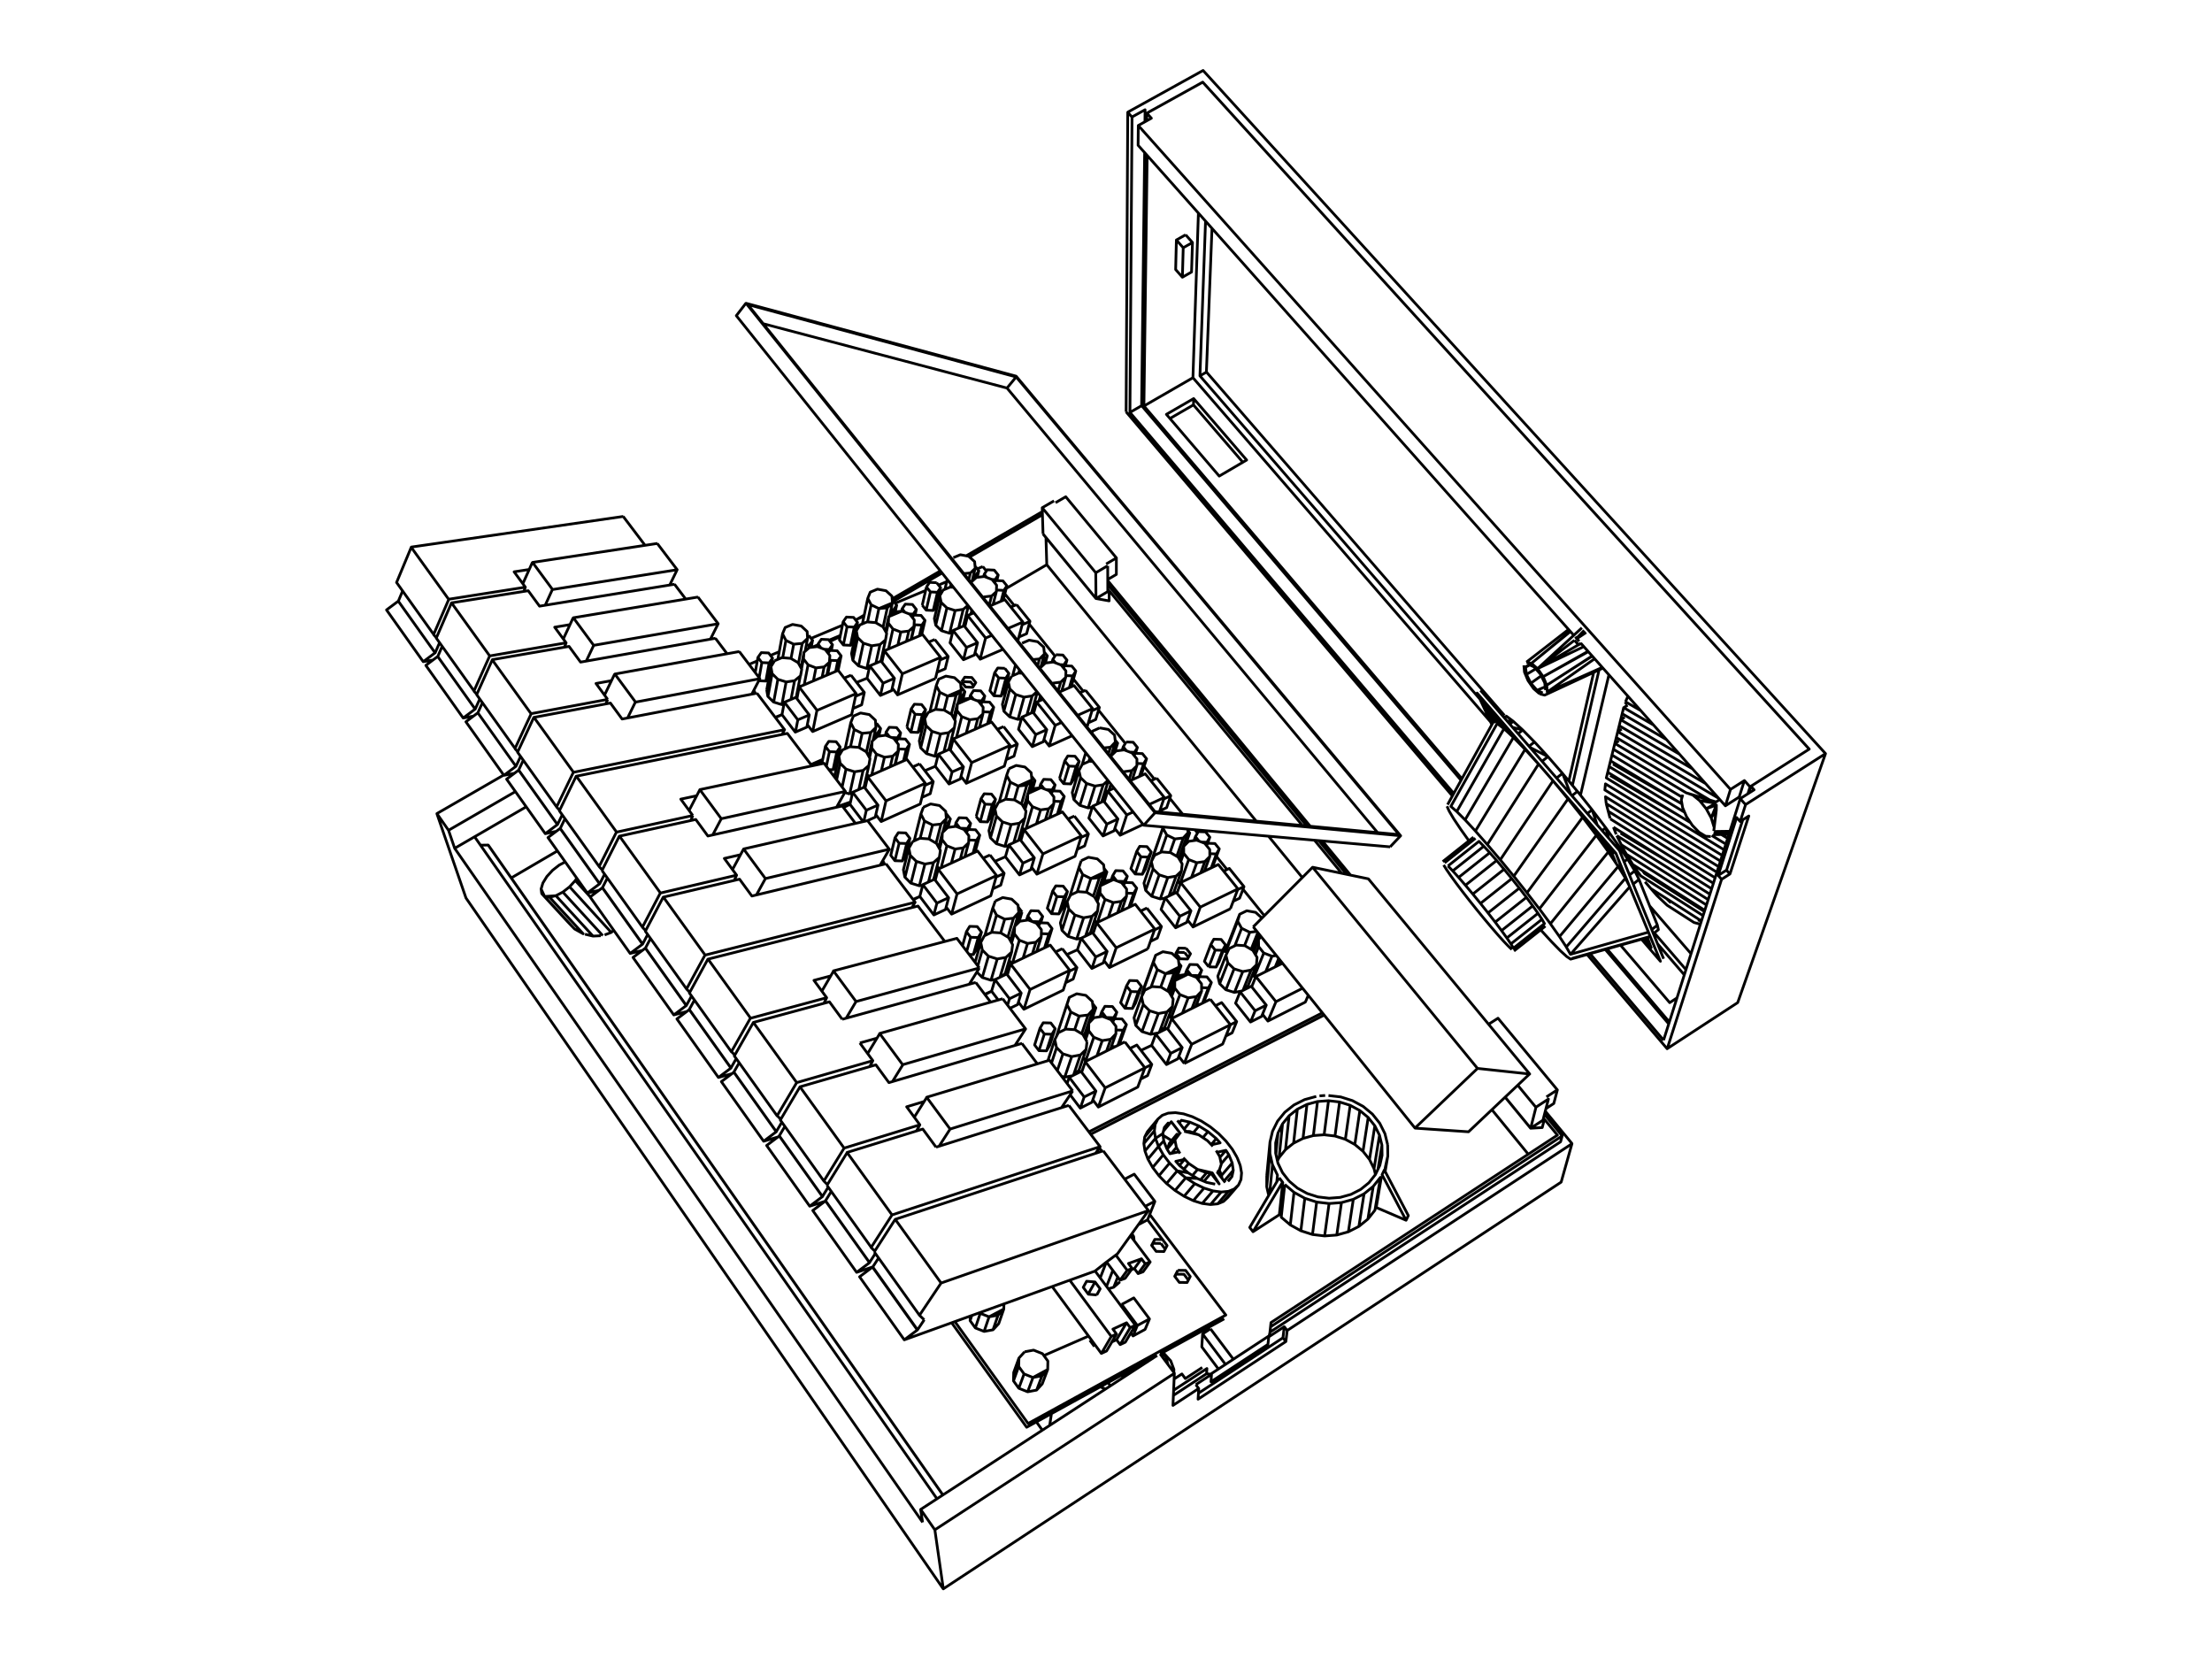 <?xml version="1.0" encoding="UTF-8" standalone="no"?>
<svg
   inkscape:version="1.2.1 (9c6d41e4, 2022-07-14)"
   sodipodi:docname="poly555-square-wordmark.svg"
   id="svg14"
   height="6in"
   width="8in"
   version="1.2"
   xmlns:inkscape="http://www.inkscape.org/namespaces/inkscape"
   xmlns:sodipodi="http://sodipodi.sourceforge.net/DTD/sodipodi-0.dtd"
   xmlns="http://www.w3.org/2000/svg"
   xmlns:svg="http://www.w3.org/2000/svg"
   xmlns:rdf="http://www.w3.org/1999/02/22-rdf-syntax-ns#"
   xmlns:cc="http://creativecommons.org/ns#"
   xmlns:dc="http://purl.org/dc/elements/1.1/">
  <defs
     id="defs18" />
  <sodipodi:namedview
     inkscape:snap-to-guides="false"
     inkscape:snap-grids="false"
     inkscape:current-layer="layer2"
     inkscape:window-maximized="0"
     inkscape:window-y="25"
     inkscape:window-x="0"
     inkscape:cy="288"
     inkscape:cx="384.11525"
     inkscape:zoom="1.4461806"
     showgrid="false"
     id="namedview16"
     inkscape:window-height="1027"
     inkscape:window-width="1920"
     inkscape:pageshadow="2"
     inkscape:pageopacity="0"
     guidetolerance="10"
     gridtolerance="10"
     objecttolerance="10"
     borderopacity="1"
     bordercolor="#666666"
     pagecolor="#ffffff"
     inkscape:document-rotation="0"
     inkscape:document-units="in"
     units="in"
     inkscape:pagecheckerboard="0"
     inkscape:showpageshadow="2"
     inkscape:deskcolor="#d1d1d1" />
  <desc
     id="desc10">plotter.vision</desc>
  <g
     style="display:inline;fill:none;stroke:#000000;stroke-width:0.429;stroke-dasharray:none;stroke-opacity:1"
     inkscape:label="path"
     id="layer2"
     inkscape:groupmode="layer"
     sodipodi:insensitive="true"
     transform="matrix(2.201,0,0,2.201,93.558,-2.386)">
    <path
       sodipodi:nodetypes="cccccccccccccccccccccccccccccccccccccccccccccccccccccccccccccccccccccccccccccccccccccccccccccccccccccccccccccccccccccccccccccccccccccccccccccccccccccccccccccccccccccccccccccccccccccccccccccccccccccccccccccccccccccccccccccccccccccccccccccccccccccccccccccccccccccccccccccccccccccccccccccccccccccccccccccccccccccccccccccccccccccccccccccccccccccccccccccccccccccccccccccccccccccccccccccccccccccccccccccccccccccccccccccccccccccccccccccccccccccccccccccccccccccccccccccccccccccccccccccccccccccccccccccccccccccccccccccccccccccccccccccccccccccccccccccccccccccccccccccccccccccccccccccccccccccccccccccccccccccccccccccccccccccccccccccccccccccccccccccccccccccccccccccccccccccccccccccccccccccccccccccccccccccccccccccccccccccccccccccccccccccccccccccccccccccccccccccccccccccccccccccccccccccccccccccccccccccccccccccccccccccccccccccccccccccccccccccccccccccccccccccccccccccccccccccccccccccccccccccccccccccccccccccccccccccccccccccccccccccccccccccccccccccccccccccccccccccccccccccccccccccccccccccccccccccccccccccccccccccccccccccccccccccccccccccccccccccccccccccccccccccccccccccccccccccccccccccccccccccccccccccccccccccccccccccccccccccccccccccccccccccccccccccccccccccccccccccccccccccccccccccccccccccccccccccccccccccccccccccccccccccccccccccccccccccccccccccccccccccccccccccccccccccccccccccccccccccccccccccccccccccccccccccccccccccccccccccccccccccccccccccccccccccccccccccccccccccccccccccccccccccccccccccccccccccccccccccccccccccccccccccccccccccccccccccccccccccccccccccccccccccccccccccccccccccccccccccccccccccccccccccccccccccccccccccccccccccccccccccccccccccccccccccccccccccccccccccccccccccccccccccccccccccccccccccccccccccccccccccccccccccccccccccccccccccccccccccccccccccccccccccccccccccccccccccccccccccccccccccccccccccccccccccccccccccccccccccccccccccccccccccccccccccccccccccccccccccccccccccccccccccccccccccccccccccccccccccccccccccccccccccccccccccccccccccccccccccccccccccccccccccccccccccccccccccccccccccccccccccccccccccccccccccccccccccccccccccccccccccccccccccccccccccccccccccccccccccccccccccccccccccccccccccccccccccccccccccccccccccccccccccccccccccccccccccccccccccccccccccccccccccccccccccccccccccccccccccccccccccccccccccccccccccccccccccccccccccccccccccccccccccccccccccccccccccccccccccccccccccccccccccccccccccccccccccccccccccccccccccccccccccccccccccccccccccccccccccccccccccccccccccccccccccccccccccccccccccccccccccccccccccccccccccccccccccccccccccccccccccccccccccccccccccccccccccccccccccccccccccccccccccccccccccccccccccccccccccccccccccccccccccccccccccccccccccccccccccccccccccccccccccccccccccccccccccccccccccccccccccccccccccccccccccccccccccccccccccccccccccccccccccccccccccccccccccccccccccccccccccccccccccccccccccccccccccccccccccccccccccccccccccccccccccccccccccccccccccccccccccccccccccccccccccccccccccccccccccccccccccccccccccccccccccccccccccccccccccccccccccccccccccccccccccccccccccccccccccccccccccccccccccccccccccccccccccccccccccccccccccccccccccccccccccccccccccccccccccccccccccccccccccccccccccccccccccccccccccccccccccccccccccccccccccccccccccccccccccccccccccccccccccccccccccccccccccccccccccccccccccccccccccccccccccccccccccccccccccccccccccccccccccccccccccccccccccccccccccccccccccccccccccccccccccccccccccccccccccccccccccccccccccccccccccccccccccccccccccccccccccccccccccccccccccccccccccccccccccccccccccccccccccccccccccccccccccccccccccccccccccccccccccccccccccccccccccccccccccccccccccccccccccccccccccccccccccccccccccccccccccccccccccccccccccccccccccccccccccccccccccccccccccccccccccccccccccccccccccccccccccccccccccccccccccccccccccccccccccccccccccccccccccccccccccccccccccccccccccccccccccccccccccccccccccccccccccccccccccccccccccccccccccccccccccccccccccccccccccccccccccccccccccccccccccccccccccccccccccccccccccccccccccccccccccccccccccccccccccccccccccccccccccccccccccccccccccccccccccccccccccccccccccccccccccccccccccccccccccccccccccccccccccccccccccccccccccccccccccccccccccccccccccccccccccccccccccccccccccccccccccccccccccccccccccccccccccccccccccccccccccccccccccccccccccccccccccccccccccccccccccccccccccccccccccccccccccccccccccccccccccccccccccccccccccccccccccccccccccccccccccccccccccccccccccccccccccccccccccccccccccccccccccccccccccccccccccccccccccccccccccccccccccccccccccccccccccccccccccccccccccccccccccccccccccccccccccccccccccccccccccccccccccccccccccccccccccccccccccccccccccccccccccccccccccccccccccccc"
       d="m 114.971,158.84 -1.063,-1.403 -1.08,0.49 m 0.044,0.057 1.036,-0.547 0.54,-1.819 1.846,-0.887 2.29,3.004 -0.56,1.811 -1.217,0.591 m -0.378,-0.498 0.308,-1.01 1.847,-0.894 m -0.439,1.42 0.862,1.133 6.204,-3.02 1.017,-3.117 -6.249,3.026 -0.972,3.11 m -2.27,-1.659 -2.288,-3.012 m 0.062,-0.03 -0.689,0.123 -1.376,-0.431 -0.859,-0.864 m 0.396,-0.635 -1.602,2.574 m 1.04,-0.287 2.353,3.11 m 1.898,-0.535 3.607,4.752 -1.686,2.609 m 1.102,-0.325 2.448,3.234 m 1.663,-0.555 1.08,-3.277 0.263,1.236 0.993,0.999 1.408,0.441 1.372,-0.257 -1.095,3.195 m 0.092,-0.046 0.778,-0.757 1.124,-3.264 -0.899,0.872 m 0.46,0.405 0.377,0.494 1.274,-3.686 -0.808,-1.052 -0.474,1.385 m 0.212,0.375 -0.142,1.208 m 0.142,-1.208 -0.657,-1.16 -1.246,-0.745 -1.442,-0.097 -1.183,0.583 -0.549,1.08 m 0.266,-0.545 0.369,-1.131 1.643,-4.983 1.18,-0.576 1.437,0.253 1.025,0.963 0.134,1.226 -1.46,4.278 m 0.032,0.056 0.732,-2.142 -0.017,1.18 m 0.017,-1.18 0.833,-0.857 1.329,-0.209 1.319,0.517 0.809,1.047 -0.011,1.18 -0.854,2.409 m 0.139,-0.391 0.614,0.016 m 0.404,-0.202 0.857,-2.401 0.494,-0.869 -0.934,2.614 -0.355,0.625 m 1.049,-0.524 3.16,4.095 -1.129,3.034 -6.222,3.154 1.084,-3.026 6.267,-3.162 m -0.002,0.005 1.086,-0.548 -0.662,1.768 -1.082,0.547 m 1.744,-2.316 -2.361,-3.054 -1.081,0.541 m -0.802,-1.039 -6.263,3.125 3.156,4.131 m -1.462,0.503 -0.625,1.763 -1.845,0.933 0.617,-1.761 1.853,-0.934 -2.355,-3.09 -1.852,0.926 2.354,3.098 m 1.363,0.447 0.868,1.141 m -2.848,0.172 -1.595,-2.104 m 0.405,-0.603 -1.779,2.65 m 1.172,-0.369 4.926,6.509 -0.732,1.061 m 0.609,-0.883 0.413,0.546 m 0.206,-0.068 7.131,9.424 -4.899,6.828 -1.868,1.397 -1.668,1.321 -30.082,10.841 2.059,-1.55 -7.07,-9.928 -2.042,1.536 7.052,9.942 m 2.069,-1.553 1.081,-1.607 m -0.01,0.003 -0.744,-0.716 3.409,-5.085 32.712,-11.43 m 0.183,0.586 12.022,15.892 -31.195,17.11 -11.546,-16.077 m -0.507,0.183 11.829,16.485 20.594,-11.305 m -0.269,0.147 -37.044,24.121 2.237,3.217 37.782,-24.687 -0.221,5.06 4.065,-2.666 -0.104,1.688 13.849,-9.093 0.211,-1.747 44.919,-29.459 -1.704,6.055 -97.46,64.16 -1.335,-9.311 m -1.927,-1.184 -73.817,-106.322 -0.971,-2.84 -1.834,-2.638 10.534,-6.078 m 0.033,0.047 1.901,-1.424 -6.01,-8.44 -1.886,1.413 5.995,8.452 1.667,-0.332 m 0.66,-0.494 6.116,8.588 -1.917,1.437 -6.1,-8.601 1.902,-1.425 m 0.01,-8.7e-4 6.116,8.588 0.747,-1.536 m 0.435,0.609 -0.749,1.536 6.224,8.74 0.771,-1.525 m -0.408,-0.571 2.733,-5.417 12.056,-2.639 1.914,2.61 21.2,-4.738 2.088,2.759 m 1.206,-0.276 -2.078,-2.741 -1.072,0.449 m 0.041,0.054 1.03,-0.503 0.422,-1.906 1.833,-0.813 2.166,2.842 -0.441,1.899 -1.296,0.581 m 0.1,-0.023 3.422,4.509 -1.455,2.515 m 0.643,-0.368 -0.244,-0.322 m 0.537,0.465 4.59,6.065 -0.509,0.856 m 0.509,-0.856 -33.152,8.343 -2.907,5.337 -6.5,-9.106 2.821,-5.376 12.039,-2.835 1.948,2.657 21.16,-5.085 m 1.394,-0.488 -0.647,-0.853 0.666,-2.756 0.652,0.857 1.177,0.042 0.523,-0.814 -0.681,2.754 -0.52,0.811 -1.169,-0.041 0.671,-2.753 m -0.652,-0.857 0.525,-0.812 1.175,0.043 0.652,0.855 m 0.407,0.519 1.175,-0.534 1.411,0.106 1.202,0.712 0.613,1.094 -0.172,1.131 -0.895,3.432 m 0.141,-0.009 2.227,2.921 -0.499,1.857 -1.833,0.855 -2.214,-2.92 -1.076,0.469 m 0.043,0.056 1.033,-0.525 0.479,-1.864 1.84,-0.849 m 0.118,0.155 0.457,-1.746 6.224,-2.864 2.988,3.871 -0.911,3.193 -6.184,2.892 0.866,-3.188 6.229,-2.897 m -0.068,0.24 1.263,-0.587 -0.536,1.86 -1.257,0.587 m 0.392,1.923 1.176,-0.551 1.419,0.252 1.001,0.938 0.116,1.188 -0.651,2.181 m -0.012,0.012 -0.033,1.143 0.786,1.023 -1.093,3.62 m -0.127,0.061 -0.381,-0.498 m 0.229,0.571 6.244,-2.991 3.072,3.981 m -0.043,0.131 1.184,-0.573 -0.597,1.816 -1.179,0.573 m 0.572,2.324 -0.372,1.138 0.614,1.169 1.314,0.65 -0.717,2.132 m 1.113,0.636 1.001,-2.943 0.823,-0.916 m 0.41,-0.225 -0.675,1.972 m -0.312,0.322 0.488,-1.429 0.499,-0.864 -0.506,-0.656 m 1.434,1.283 0.693,0.898 1.19,0.033 0.495,-0.865 -0.363,1.033 m -8.7e-4,-4e-5 1.189,0.033 0.696,0.899 m -0.494,0.869 -1.154,-0.031 m -0.006,0.6 -0.83,0.862 -0.658,1.862 m -1.517,0.757 0.842,-2.407 1.333,-0.213 m -1.333,0.213 -1.325,-0.52 m 0.972,-3.237 0.272,-0.787 0.497,-0.863 1.188,0.033 0.693,0.896 m -0.495,0.865 -0.211,0.601 m 0.054,0.07 0.287,-0.503 m 1.653,-1.656 -0.686,-0.885 0.928,-2.637 0.692,0.889 1.181,0.034 0.487,-0.854 -0.943,2.634 -0.485,0.852 -1.173,-0.033 0.933,-2.633 m -0.692,-0.889 0.489,-0.853 1.179,0.035 0.692,0.887 m 0.43,0.105 -0.345,1.107 1.797,-4.999 0.622,1.146 1.301,0.64 -0.779,2.129 m 0.075,0.005 1.236,0.733 0.664,1.137 -0.12,1.182 -1.227,3.281 -0.753,0.74 m -0.086,0.043 1.196,-3.212 -1.344,0.249 -1.21,3.278 -1.378,-0.432 -0.982,-0.974 -0.274,-1.205 1.185,-3.294 0.278,1.211 0.992,0.98 1.39,0.435 m 1.344,-0.249 0.87,-0.852 m -0.528,1.411 0.32,0.41 1.39,-3.704 -0.811,-1.032 -0.492,1.322 m -0.262,-0.449 0.752,-2.029 2.107,-1.04 1.304,0.509 0.811,1.027 0.008,1.156 -0.928,2.42 m 0.133,-0.347 0.532,0.015 m 0.405,-0.202 0.931,-2.412 0.471,-0.849 -1.014,2.626 -0.339,0.611 m 1.185,-0.591 3.17,4.017 -1.224,3.051 -6.064,3.073 m 0,0 1.181,-3.044 6.106,-3.08 m -0.002,0.005 0.991,-0.5 -0.717,1.778 -0.987,0.499 m 1.703,-2.277 -2.368,-2.996 -0.986,0.493 m -0.805,-1.02 -6.102,3.045 3.166,4.052 m -1.497,0.524 -0.682,1.772 -1.798,0.909 -2.349,-3.03 -1.668,0.788 m 1.668,-0.788 0.661,-1.781 1.804,-0.902 2.363,3.032 -1.805,0.91 -0.674,1.771 m 0.674,-1.771 -2.362,-3.039 m 0.363,-0.182 -1.162,0.217 m -1.378,-0.432 1.198,-3.282 m -0.992,-0.98 -1.189,3.288 m -0.525,-2.671 0.941,-2.632 m 0.495,0.804 0.522,-1.057 1.153,-0.568 1.418,0.098 m 1.003,0.595 1.07,-2.896 0.793,-0.895 -1.524,4.112 m 0.345,-0.787 0.978,-2.638 0.476,-0.845 -0.789,2.125 m -0.203,0.211 0.002,1.156 m -0.002,-1.156 0.805,-0.838 1.302,-0.202 m -0.477,0.074 0.283,-0.755 0.69,0.875 m 0.017,0.007 1.157,0.034 0.472,-0.846 -0.476,1.252 m -0.185,0.092 0.189,-0.498 m 0.131,0.165 1.169,0.035 0.698,0.882 m -0.471,0.849 -1.077,-0.031 m 0.004,0.557 -0.802,0.843 -0.716,1.872 m -1.507,0.752 0.917,-2.419 1.306,-0.205 m -1.306,0.205 -1.31,-0.512 m -0.889,-3.471 -1.369,0.168 2.162,-1.063 -0.151,-1.201 -1.022,-0.946 -1.415,-0.251 -1.15,0.561 -0.347,1.114 m 0.347,-1.114 -1.798,5.006 m 1.073,0.017 1.001,-2.763 m 3.387,-1.027 0.351,0.446 m 0.921,0.615 0.474,-0.844 1.167,0.035 0.695,0.879 m -0.342,1.011 -0.241,0.433 m 1.702,-1.983 1.153,0.035 0.463,-0.833 1.022,-2.645 -0.465,0.836 -1.02,2.643 m -1.153,-0.035 -0.688,-0.868 1.006,-2.648 0.694,0.872 1.161,0.036 m 0.432,0.418 0.322,-1.083 1.945,-5.026 1.121,-0.547 1.395,0.249 0.996,0.907 m 0.378,-0.38 -3.362,-4.167 m 0.161,-0.419 -0.704,1.829 -1.002,0.487 m -0.451,1.18 -5.898,2.871 1.161,-3.136 5.938,-2.875 -1.201,3.141 m 1.468,0.861 -0.323,1.09 0.629,1.124 1.289,0.63 -0.837,2.125 m 0.092,0.006 1.226,0.721 0.67,1.115 -0.1,1.158 -1.325,3.296 -0.728,0.723 m -0.081,0.041 1.293,-3.227 -1.317,0.24 -1.309,3.293 -1.361,-0.426 -0.98,-0.957 -0.288,-1.181 1.283,-3.308 0.292,1.187 0.99,0.962 1.373,0.43 m 1.317,-0.24 0.841,-0.832 m -0.166,-1.599 0.507,-1.267 0.813,1.013 -1.499,3.721 -0.269,-0.338 m 0.51,0.332 4.196,-2.094 m -0.004,8.2e-4 -0.458,-0.014 m -0.125,0.305 0.278,-0.676 m -0.288,-0.358 -0.536,1.307 m -1.498,0.747 0.988,-2.429 0.662,-0.102 m -0.662,0.102 -1.295,-0.505 m -0.813,-1.013 -0.02,-1.132 0.402,-0.423 m -0.168,-0.209 -0.409,1.025 -0.395,0.719 m -0.275,0.691 1.006,-2.526 m -0.278,-0.346 -1.047,2.635 m 0.395,0.364 0.769,-1.929 m -0.27,-1.26 -1.103,0.133 m 0.531,-0.844 9.378,-9.416 26.013,31.736 8.233,0.882 -25.446,-30.786 -8.801,-1.832 m -1.622,1.629 -5.333,-6.528 m -1.938,-2.373 -33.04,-40.446 m 0,0 -0.129,-4.284 m -0.461,-0.577 8.359,10.191 1.852,-1.092 -1.86,1.097 -8.359,-10.191 m 0.01,-0.004 -0.13,-4.133 1.862,-1.081 m 0.237,0.287 1.611,-0.935 7.998,9.652 -1.62,0.952 m 0.242,0.293 0.01,4.064 m 0.222,-0.125 30.475,37.018 m 0.672,0.063 -31.372,-38.08 m -0.002,-0.615 31.942,38.749 m 0.672,2.207 4.297,5.22 m 0.754,0.157 -4.381,-5.318 m 0.567,0.05 4.452,5.401 m 6.244,-4.463 1.658,-1.752 -38.746,-3.628 -1.78,1.973 38.868,3.408 m 1.402,-1.934 -38.491,-3.446 -64.516,-80.367 42.61,11.616 60.397,72.197 -38.505,-3.625 -64.219,-79.983 42.326,11.411 -1.442,1.756 -38.464,-10.153 m -2.704,-3.219 42.61,11.5 60.653,72.494 m -3.639,-0.5 -58.454,-70.122 m 18.786,3.757 0.258,-47.26 0.676,0.758 -0.33,46.588 51.085,60.104 m -0.222,0.402 -51.467,-60.592 m 0.604,0.086 1.839,-1.061 0.478,-39.922 m 0.4,0.45 -0.512,39.522 7.731,-4.461 0.864,-25.97 m 1.126,1.267 -0.883,24.41 44.151,50.976 m -0.434,-0.93 1.685,2.483 0.675,0.987 0.934,1.079 0.856,0.989 m 0.095,0.072 1.49,1.381 -7.632,13.002 -1.308,-1.313 -0.931,-0.81 7.306,-13.077 1.075,0.817 -7.45,13.07 m -1.204,-0.069 -0.335,-0.768 m 0.09,-0.254 7.205,-13.024 m 0.121,0.044 -0.988,-2.129 1.019,2.14 m 0.229,0.084 -0.573,-1.237 -0.046,-0.471 m -0.37,-0.427 0.938,1.083 0.675,0.989 1.439,1.661 m 0.739,0.685 1.843,1.89 -7.843,12.874 1.882,2.136 8.076,-12.691 -2.114,-2.318 m 0.614,-0.488 0.863,-0.686 -1.85,-1.885 -1.612,-0.425 m -0.44,-0.508 0.555,-0.441 1.498,1.374 -0.735,0.585 m -0.763,-1.96 -0.971,-0.038 m -0.442,-0.51 0.329,-0.262 1.084,0.81 m -1.386,-0.916 -47.006,-54.173 -1.031,0.595 m -1.107,0.293 46.937,54.279 m 0.278,0.332 -2.391,-4.859 21.907,25.283 -0.761,-0.327 -0.659,-0.975 -0.975,-1.126 m -0.312,-0.147 0.659,0.972 0.971,1.122 0.472,1.132 m 0.605,-0.652 1.426,3.817 m 0.066,0.108 -9.332,10.838 -1.072,-1.632 9.263,-11.068 1.141,1.862 0.682,1.349 -9.35,10.653 12.3,-3.495 -2.95,-7.158 m 0.537,-0.425 0.925,-0.731 -0.673,-1.356 -0.835,0.66 m 0.835,-0.66 -1.134,-1.868 -0.554,0.438 m 0.554,-0.438 -1.549,-2.3 -0.336,0.266 m 0.336,-0.266 -1.895,-2.629 -0.565,0.447 m 0.565,-0.447 -2.154,-2.836 0.807,2.381 m -1.228,0.203 1.484,1.713 m -0.228,-0.051 0.886,1.024 -0.037,-0.468 m 0.933,-0.333 -0.463,-1.632 m 1.216,-0.089 0.432,1.122 m 0.104,0.209 14.678,9.234 m -0.271,0.853 -13.688,-8.643 0.457,0.918 1.541,2.534 -1.185,-1.949 12.607,7.988 m -0.268,0.843 -11.362,-7.225 m 0.208,0.342 1.049,1.443 9.839,6.279 m 0.207,-0.651 -9.445,-6.011 -0.299,-0.411 m -0.568,1.366 2.893,7.205 -0.889,0.701 -2.929,-7.175 m 3e-5,-7e-5 -2.158,-5.287 -21.922,-25.274 m -0.538,0.429 2.324,4.979 m 6.013,3.584 2.837,1.46 2.293,2.64 -0.932,0.74 m -0.554,0.44 -2.289,-2.642 m 0.553,-0.439 0.93,-0.739 -2.12,-2.315 m 4.414,4.955 1.316,3.332 m 0.173,0.2 0.87,-0.69 2.312,2.908 -0.745,0.591 m -0.744,0.589 -2.311,-2.907 -8.558,12.196 2.086,2.621 8.783,-11.91 2.156,2.833 -8.982,11.617 1.736,2.34 9.145,-11.331 -1.899,-2.626 m 2.704,-1.267 15.487,9.708 m 0.274,-0.863 -16.268,-10.16 m -0.026,-0.068 -0.296,-1.135 -0.313,-1.2 m -4e-5,1e-5 17.456,10.822 m 0.204,0.509 2.912,-9.138 0.555,0.624 0.854,-2.659 -0.841,-0.942 -12.095,38.095 m 0,0 -11.59,-13.636 m -0.466,0.131 12.623,14.861 8.583,-26.726 -0.537,-0.611 1.323,-0.849 2.554,-7.925 m -0.41,0.262 1.362,-0.87 -2.969,9.144 -1.324,0.85 m -1.018,-0.247 -16.866,-10.495 -0.313,-1.2 m -4.2e-4,-0.002 -0.118,-1.082 17.853,11.027 m 0.28,-0.883 -18.233,-11.219 0.097,-0.96 18.418,11.29 m 0.284,-0.894 -18.567,-11.337 0.221,-0.894 0.222,-0.9 0.224,-0.905 0.225,-0.91 0.226,-0.915 0.227,-0.92 0.229,-0.926 0.23,-0.931 0.231,-0.936 0.233,-0.942 0.47,-1.9 0.632,-0.394 m -0.149,-0.422 -0.332,0.207 m 0.139,-0.319 0.384,-0.88 m -0.384,0.88 2.42,1.401 m -2.71,-0.473 4.739,2.756 m 2.038,2.293 -7.013,-4.095 -0.234,0.947 0.628,-0.392 m -0.394,-0.555 0.235,-0.953 m -0.47,1.9 9.294,5.45 m 2.056,2.313 -11.583,-6.821 -0.69,2.793 0.621,-0.389 m -0.393,-0.537 16.184,9.611 m 0.149,0.168 -0.705,0.448 -2.471,-0.266 1.026,1.273 0.793,1.445 0.42,1.362 0.39,-2.614 -0.407,3.327 m 0.061,0.07 2.478,-0.035 m -0.021,0.066 -2.526,0.19 m -1.1e-4,0.028 2.523,-0.21 m -0.111,0.35 -2.412,-0.14 m -0.018,0.029 2.427,0.121 m -0.021,0.066 -2.474,0.035 m -0.233,0.131 2.225,1.353 m 0.287,-0.904 -0.987,-0.598 m -1.669,0.318 -0.817,-0.05 -1.028,-0.627 -1.063,-1.093 -0.917,-1.372 -0.616,-1.419 -0.209,-1.223 0.235,-0.818 m -0.113,0.391 -11.064,-6.65 m -0.225,0.91 11.274,6.804 m 5.9e-4,0.005 -10.884,-6.29 m -0.615,0.386 11.917,7.22 m -1.153,0.362 -10.596,-6.172 m -0.39,-0.51 13.067,7.948 m 2.47,-2.189 1.612,-0.584 -0.01,0.778 -0.81,1.252 0.819,-2.029 m -0.069,-0.286 -1.542,0.87 m 0.568,-1.376 -14.98,-8.932 m -0.227,0.92 11.558,6.919 m 0.035,-0.015 0.942,0.331 1.079,0.878 2.511,0.241 m 0.046,-0.03 -3.636,-1.089 3.653,1.078 m 0.002,-8.7e-4 -4.598,-1.408 4.598,1.408 m -0.009,0.205 -2.569,-0.404 m 0.952,-2.683 -13.88,-8.208 0.625,-0.391 m -2.012,-8.574 -4.487,18.996 m -0.484,-0.609 -2.359,-2.841 m 1.01,1.216 3.92,-17.142 m 0.849,-0.395 -4.207,18.214 m -0.703,2.128 -2.356,-2.842 -8.319,12.461 -2.047,-2.413 m -0.555,0.268 0.943,1.021 1.083,1.23 1.174,1.384 1.211,1.476 1.194,1.499 1.121,1.455 0.998,1.344 0.83,1.172 0.625,0.948 0.394,0.684 -4.89,3.869 -0.408,-0.672 4.904,-3.881 m -0.625,-0.948 -4.916,3.891 0.637,0.938 m -0.406,0.354 0.559,0.531 m 0.331,0.236 4.858,-3.843 m 0.104,-0.084 -4.874,3.856 m -0.977,-0.696 -0.76,-0.799 -0.927,-1.032 -1.054,-1.22 -1.136,-1.355 -1.171,-1.433 -1.156,-1.451 -1.093,-1.409 -0.985,-1.308 -0.835,-1.152 -0.648,-0.945 -0.433,-0.698 m 0.149,-0.344 4.871,-3.868 m -0.313,-0.179 -4.854,3.856 m 0.829,0.686 4.887,-3.88 0.762,0.768 -4.901,3.891 -0.747,-0.779 m 0.747,0.779 0.93,1.03 4.914,-3.9 m 1.083,1.23 -4.924,3.907 -1.072,-1.237 m 1.072,1.237 1.166,1.388 4.931,-3.911 m -0.597,-1.491 2.117,2.577 m -0.308,0.389 -4.935,3.912 -1.208,-1.477 m 1.208,1.477 1.193,1.498 4.936,-3.911 m 1.2,0.732 1.957,2.54 m -1.038,-0.474 -4.926,3.9 0.839,1.163 m -0.839,-1.163 -1.005,-1.337 4.932,-3.907 m 3.773,4.157 1.436,2.031 m -1.208,0.852 1.344,1.376 1.007,0.919 0.622,0.415 12.154,-3.406 m -0.04,0.012 0.588,1.573 -0.595,-0.871 -0.485,-0.565 m 0.224,-0.063 0.262,0.627 -0.252,-0.63 m 0.2,-0.056 0.647,1.557 m -0.306,-0.179 -0.898,-1.045 m -0.315,-0.089 2.983,3.471 -1.895,-4.597 m 0.516,-0.408 1.881,4.609 m -0.971,-2.379 4.227,4.909 m 0.262,-0.826 -4.989,-5.788 m -0.148,0.117 0.792,-0.625 -0.165,-0.717 m -1.231,1.82 -12.242,3.434 m -0.232,-0.65 -0.664,-1.164 m -2.281,-0.78 -1.62,-1.769 m -7.313,-1.365 -1.125,-1.451 m -3.013,-11.378 -1.28,-1.795 -1.106,-1.655 -0.739,-1.241 m 2.512,1.381 1.631,1.762 m -2.264,-8.004 -50.391,-59.095 m 0.366,0.05 50.16,58.801 m 12.268,-13.381 0.792,0.201 9.186,-4.278 m 0.007,0.008 -9.192,4.27 m -0.317,-0.349 -0.89,-0.417 -0.979,-1.117 -0.691,-1.386 -0.145,-1.136 0.676,-0.359 m -0.138,-0.063 -0.538,0.417 m -0.259,-0.292 0.092,1.067 0.558,1.339 0.875,1.256 0.961,0.841 m -0.414,-0.566 1.293,-0.553 m 0.239,-0.245 7.166,-4.619 m 0.016,0.018 -7.182,4.602 0.085,1.067 7.473,-5.245 m -0.996,-1.121 -7.122,3.948 7.098,-3.975 m -0.025,-0.028 -7.074,4.003 0.56,1.351 m -0.314,-0.37 -0.695,-1.398 -0.987,-1.123 -0.891,-0.408 m -0.316,-0.348 6.649,-5.156 m 0.263,0.296 -6.122,5.049 -0.79,-0.189 m 0.79,0.189 0.968,0.841 7.299,-3.477 m -0.419,-0.472 -0.429,0.182 0.37,-0.249 m -0.021,-0.023 22.827,25.676 0.806,-2.591 2.194,-1.394 0.895,1 -0.348,1.086 m 0.137,-0.087 0.349,-1.087 m -0.005,-0.016 0.504,0.563 -2.195,1.398 m -0.158,-0.259 0.823,-2.599 m 1.026,0.897 9.204,-5.857 -95.677,-105.214 -8.682,4.814 m -1.9e-4,0.008 8.682,-4.814 95.671,105.21 m 2.579,0.705 -12.629,8.052 m -0.999,-1.201 -2.177,1.386 m 0.806,-2.591 -93.415,-104.724 -0.03,3.115 68.725,77.301 m 0.226,0.237 0.631,0.71 m -0.37,-0.416 1.463,-0.982 m -0.299,-0.326 -1.224,1.24 m -0.319,0.323 -5.821,4.476 0.885,1.267 m -0.309,-0.135 -1.641,1.167 m -0.691,-1.386 1.47,-0.884 m 0.286,-0.029 6.45,-3.767 -0.63,-0.709 m -0.637,-1.38 -6.152,5.015 6.132,-5.037 m 1.83,-0.562 -6.994,6.44 m 1.131,2.248 0.14,1.138 m 0.26,0.299 8.682,-3.886 m 2.89,26.162 7.64,4.552 m -3.787,3.117 0.923,1.065 m 0,0 0.944,1.089 1.618,1.538 4.238,2.723 0.996,0.268 m 0.162,-0.511 -0.552,-0.147 m 0.554,0.138 -7.961,-5.098 m -0.216,2.703 6.537,7.559 m 2.135,-6.725 -3.01,-2.048 m -2.282,0.752 -0.694,-0.659 m -4.359,1.659 -3.628,-8.801 m -0.761,-0.327 0.806,1.938 m -0.077,-0.114 -0.729,-1.825 m -0.443,0.095 1.554,2.295 m 0.506,-3.411 -0.719,-1.445 m 0.59,17.278 7.758,9.069 1.129,-0.734 m -1.196,3.767 -9.816,-11.507 m -0.283,0.08 10.003,11.731 m -0.251,3.935 11.142,-7.278 13.854,-39.282 -98.189,-107.759 -11.894,6.585 m 0.676,0.758 2.068,-1.146 -0.023,1.901 m 0.278,-0.155 0.015,-1.22 0.724,0.809 -2.07,1.149 m 7.473,17.237 1.079,1.221 -1.459,0.827 -1.078,-1.223 1.458,-0.825 m 1.079,1.221 -0.146,4.655 -1.442,0.82 -1.065,-1.214 0.116,-4.658 m 1.078,1.223 -0.129,4.649 m 4.667,-7.703 -0.88,22.659 m -2.009,4.188 8.357,9.694 -4.326,2.534 -8.332,-9.74 4.301,-2.489 -0.034,0.997 7.792,9.049 m -7.792,-9.049 -3.707,2.147 m -8.453,21.989 -0.004,2.608 -1.369,0.806 m 0.004,1.493 0.223,0.271 m 3.9e-4,0.005 0.003,1.598 -2.085,-0.376 m 0.01,-0.005 -0.032,-4.055 1.873,-1.101 m -1.873,1.101 -8.456,-10.269 m 0.02,0.628 -12.005,6.971 m 0.396,0.074 0.933,0.839 0.099,1.041 -0.512,2.075 m -0.095,0.085 0.792,-0.707 1.24,-0.147 1.216,0.468 0.73,0.905 -0.035,0.999 -0.53,2.064 m -0.504,0.214 2.364,-1.004 2.852,3.539 -0.798,2.969 m 0.163,-0.604 1.219,-0.526 0.527,-1.943 -1.224,0.526 m 0.113,-0.423 -2.366,1.016 m -2.524,1.084 -1,0.429 -0.857,3.336 3.617,-1.563 m 0.28,3.003 0.64,0.802 -0.758,2.821 -0.483,0.752 -1.12,-0.049 -0.635,-0.801 0.744,-2.823 0.639,0.804 1.127,0.05 0.485,-0.753 m 0.439,0.421 1.115,-0.487 0.552,0.046 m -0.568,-0.039 0.136,-0.501 m -0.628,-0.786 -0.46,1.702 m -0.147,0.064 -0.523,0.933 0.236,1.084 0.923,0.89 1.317,0.412 1.289,-0.199 -0.841,3.007 m 0.728,-0.323 0.918,-3.267 m -0.058,-0.071 -0.748,0.654 m 0.392,0.89 0.248,0.31 m 0.061,-0.218 1.002,-0.443 m -0.416,-0.521 -0.228,0.805 m -0.358,0.158 2.924,3.663 1.003,-0.448 m -1.003,0.448 -0.953,3.274 3.628,-1.63 m 2.349,-1.367 0.884,-2.915 -2.373,1.06 m 1.693,1.185 1.16,-0.52 0.583,-1.908 -1.164,0.521 m 0.102,-0.338 -2.929,-3.633 -2.371,1.048 m -0.151,-0.188 0.403,-1.395 0.786,-0.737 -0.619,2.135 m 1.203,-0.532 0.542,-1.853 0.471,-0.749 -0.725,2.475 m 0.359,-1.226 1.548,1.919 m 0.357,-0.158 2.189,2.711 m -0.134,0.437 4.214,5.224 m 0.129,-0.213 1.125,0.047 0.66,0.817 -0.301,0.927 m -0.041,-0.002 1.127,0.046 0.663,0.82 -0.882,2.678 m -0.245,0.113 0.663,-2.015 0.465,-0.775 m -0.465,0.775 -1.081,-0.044 m -0.002,0.368 -0.724,2.218 m -0.318,0.146 2.378,-1.094 3.008,3.732 -0.778,2.283 m 0.059,-0.172 1.089,-0.508 0.642,-1.87 -1.093,0.508 m 0.082,-0.242 -2.38,1.107 m -2.538,1.18 -1.005,0.468 -1.054,3.207 3.638,-1.701 m 0.085,0.107 -64.259,-80.365 1.522,-1.974 m -19.368,33.64 3.446,4.554 m 1.928,-0.293 3.143,4.142 -1.171,2.413 m 0.747,-0.121 1.769,2.338 m 1.926,-0.32 3.196,4.212 -1.221,2.43 m 0.779,-0.138 1.845,2.438 m 1.923,-0.348 3.25,4.283 -1.273,2.448 m 0.518,-0.308 -0.212,-0.28 m 0.507,0.432 4.359,5.761 -0.4,0.75 m 0.4,-0.75 -33.319,6.725 -2.641,5.457 -6.161,-8.631 2.563,-5.49 12.083,-2.265 1.848,2.52 21.268,-4.077 m 1.527,-0.588 0.188,1.088 0.896,0.894 1.32,0.413 0.672,-3.577 1.332,-0.199 -0.564,2.953 m 0.771,-0.328 2.108,2.766 -0.385,1.938 -1.82,0.785 -2.096,-2.765 -1.067,0.429 m 0.04,0.053 1.027,-0.482 0.367,-1.945 1.826,-0.778 m 0.041,0.054 0.66,-3.428 -0.909,0.749 m 0.639,0.65 0.214,0.28 m -0.15,0.064 6.18,-2.625 2.829,3.666 -0.714,3.331 -6.141,2.653 0.67,-3.329 6.186,-2.655 m -0.09,0.422 1.381,-0.593 -0.422,1.939 -1.375,0.593 m 0.035,1.201 1.168,-0.505 1.385,0.251 0.957,0.89 0.082,1.115 -0.465,2.071 m -0.134,0.122 -0.063,1.072 0.743,0.968 -0.748,3.294 m -0.492,0.217 -0.266,-0.349 m 0.116,0.415 6.202,-2.742 2.907,3.766 -0.81,3.264 -6.163,2.77 0.765,-3.261 6.208,-2.773 m -0.084,0.336 1.327,-0.593 -0.477,1.901 -1.322,0.593 m 0.212,1.55 1.172,-0.528 1.402,0.252 0.979,0.914 0.098,1.151 -0.55,2.117 m -0.081,0.076 -0.049,1.106 0.764,0.995 -0.905,3.445 m -0.326,0.15 -0.322,-0.421 m 0.171,0.491 2.983,3.905 m -1.331,0.608 -1.841,0.856 -0.491,1.856 m 0.491,-1.856 -2.225,-2.929 m -0.027,0.105 -0.515,0.087 -1.357,-0.425 -0.938,-0.941 -0.222,-1.156 0.854,-3.445 0.225,1.162 0.947,0.946 1.368,0.428 1.352,-0.227 -0.791,3.051 m -1.44,0.607 0.878,-3.431 m 1.352,-0.227 0.905,-0.808 m 0.053,-1.343 0.385,-1.483 m -0.932,0.571 0.779,-3.02 0.831,-0.85 m 0.617,0.064 -0.346,1.326 m -0.061,0.009 1.309,-0.182 1.28,0.498 0.765,0.99 -0.043,1.106 -0.598,2.207 m -0.706,0.325 0.466,-1.732 0.837,-0.8 m 0.082,-0.438 1.167,0.042 0.507,-0.809 -0.731,2.665 m -0.325,0.15 0.549,-2.006 m 0.507,-0.809 -0.658,-0.85 -1.165,-0.043 -0.295,0.468 m 0.006,-0.01 0.166,-0.618 0.508,-0.806 -0.261,0.97 m -0.247,-0.164 -1.045,-0.039 m -0.168,-0.065 -0.608,-0.788 0.51,-0.804 1.164,0.043 0.656,0.847 m 0.863,-1.108 0.65,0.838 1.15,0.043 0.498,-0.794 0.763,-2.761 -0.501,0.796 -0.761,2.758 m -1.15,-0.043 0.753,-2.76 1.157,0.044 m 0.405,0.683 0.24,1.139 0.946,0.93 1.351,0.423 1.325,-0.219 -0.882,3.06 m 0.76,-0.408 0.998,-3.442 -0.876,0.79 m 0.447,0.69 0.266,0.341 m 0.006,-0.02 6.069,-2.792 2.999,3.801 -1.005,3.203 -6.031,2.82 0.963,-3.199 6.073,-2.824 m -0.076,0.241 1.176,-0.547 -0.59,1.865 -1.171,0.547 m 0.622,1.788 1.147,-0.537 1.398,0.25 0.999,0.921 0.133,1.164 -1.39,4.244 m 0.02,0.034 0.688,-2.1 2.101,-0.996 1.285,0.5 0.789,0.999 -0.009,1.119 -0.783,2.308 m -0.63,0.302 0.608,-1.798 0.806,-0.811 m 0.004,-0.478 1.117,0.038 0.479,-0.82 -0.921,2.691 m -0.308,0.325 0.75,-2.196 m 0.479,-0.82 -0.679,-0.858 -1.157,-0.04 -0.245,0.418 m -0.053,-0.068 0.172,-0.511 0.48,-0.816 -0.33,0.978 m -0.15,-0.161 -1.022,-0.035 m -0.19,-0.074 -0.621,-0.787 0.481,-0.815 1.156,0.041 0.676,0.855 m 1.236,-0.365 -0.67,-0.845 0.914,-2.711 0.675,0.849 1.149,0.041 0.472,-0.807 -0.929,2.708 -0.47,0.805 -1.142,-0.04 0.92,-2.707 m -0.675,-0.849 0.474,-0.806 1.147,0.042 0.675,0.847 m 0.404,0.316 -0.334,1.048 1.769,-5.136 0.607,1.092 1.267,0.617 -0.754,2.152 m 0.063,0.005 1.205,0.705 0.648,1.084 -0.115,1.121 -1.207,3.376 -0.427,0.407 m -0.328,0.158 1.118,-3.139 -1.308,0.226 -1.191,3.374 -1.342,-0.42 -0.958,-0.932 -0.269,-1.146 1.167,-3.388 0.273,1.151 0.967,0.937 1.353,0.423 m 1.308,-0.226 0.845,-0.802 m -0.106,-1.49 0.465,-1.307 0.791,0.986 -1.367,3.81 -0.343,-0.43 m 0.44,0.248 5.934,-2.843 3.091,3.835 m -0.051,0.132 1.006,-0.487 -2.309,-2.861 -0.893,0.429 m 0.534,-0.257 -1.664,-2.063 m -0.014,-0.398 0.457,-0.803 -0.997,2.699 m -0.273,0.306 0.812,-2.202 -1.042,-0.038 m 0.004,0.44 -0.849,2.315 m -0.589,0.282 0.659,-1.804 0.779,-0.793 -0.01,-1.096 -0.791,-0.981 -1.27,-0.493 -1.267,0.182 -0.782,0.789 0.004,1.097 m -0.004,-1.097 -0.708,1.993 m -0.042,-0.07 1.45,-4.086 -0.771,0.843 -1.023,2.891 m -1.001,-0.585 -1.381,-0.104 -1.121,0.53 -0.506,0.998 m -0.487,-0.711 -0.927,2.706 m 1.687,-0.843 -1.171,3.383 m 0.958,0.932 1.18,-3.377 m -0.851,-3.29 1.473,-4.276 m 0.57,1.28 -0.95,2.738 m 2.217,-2.121 1.332,-0.149 m 0.563,-0.002 0.462,-0.799 -0.641,1.804 m -0.277,0.28 0.456,-1.285 m 0.207,-0.841 -0.074,-0.565 m 0.031,0.238 0.298,0.37 m 0.809,-0.508 0.421,0.522 m 0.127,-0.221 1.136,0.042 0.678,0.839 -0.378,1.039 m 0.047,-0.082 1.138,0.042 0.681,0.842 m -1.818,-0.884 -0.202,0.353 m -0.076,-0.095 0.151,-0.416 0.458,-0.799 m -0.458,0.799 -0.869,-0.032 m -0.381,-0.148 -0.567,-0.703 0.46,-0.798 m -0.46,0.798 -0.222,0.619 m -0.837,2.993 1.276,0.496 1.271,-0.185 m -1.271,0.185 -0.839,2.314 m -1.708,0.818 3.087,3.867 m -1.463,0.593 -0.67,1.826 -1.748,0.849 -2.291,-2.892 0.651,-1.834 1.754,-0.843 2.305,2.894 -1.755,0.85 -0.663,1.825 m 0.663,-1.825 -2.304,-2.901 m -0.014,0.041 -0.773,0.135 m -2.11,1.438 2.303,2.914 -0.652,1.823 -1.088,0.529 m -0.417,1.175 -6.048,2.944 1.069,-3.124 6.09,-2.949 -1.112,3.129 m 1.065,-2.998 1.093,-0.529 m -1.046,0.398 -3.082,-3.907 -6.086,2.916 3.078,3.94 m -1.43,0.576 -0.617,1.819 -1.793,0.871 -2.284,-2.946 -1.663,0.754 m -0.716,-0.926 2.296,2.969 m 2.368,0.15 0.609,-1.818 1.8,-0.872 -2.298,-2.948 -1.799,0.864 2.297,2.955 m 1.308,0.58 0.853,1.097 m -5.055,-2.805 0.597,-1.827 m -0.004,0.011 -0.706,0.125 -1.359,-0.425 -0.959,-0.949 -0.255,-1.169 1.068,-3.377 0.258,1.174 0.968,0.954 1.37,0.429 1.334,-0.234 -1.027,3.128 m 0.349,-0.168 0.441,-0.416 1.109,-3.364 -0.873,0.82 m 0.396,0.627 0.329,0.421 m 0.007,-0.02 -0.558,1.686 m 0.675,-1.742 1.203,-3.634 -0.788,-1.004 0.014,-1.119 0.809,-0.807 1.293,-0.189 m -0.347,0.051 0.215,-0.648 m -0.904,-0.601 -0.552,1.682 m -0.32,0.319 0.389,-1.186 0.484,-0.816 -0.449,-0.57 m 0.067,0.585 -0.798,0.863 -0.957,2.936 m 0.163,0.096 0.642,1.105 -0.136,1.144 m -0.059,-1.479 0.449,-1.367 m -0.896,0.597 -1.214,-0.716 -1.403,-0.103 -1.15,0.544 -0.531,1.02 m -0.449,-0.742 0.494,-0.825 -0.851,2.7 -0.492,0.822 -1.161,-0.038 -0.667,-0.861 0.836,-2.702 0.673,0.864 1.169,0.039 -0.849,2.697 m -1.161,-0.038 0.841,-2.699 m -0.673,-0.864 0.496,-0.823 1.167,0.04 0.673,0.862 m 0.355,0.797 1.455,-4.592 0.6,1.113 1.28,0.626 -0.696,2.157 m -1.454,-0.053 0.871,-2.73 m -0.6,-1.113 0.359,-1.077 m 1.521,2.816 1.358,-0.155 m 0.798,-0.863 -2.156,1.018 m 2.248,3.284 1.29,0.503 1.296,-0.192 m -1.296,0.192 -0.772,2.306 m -3.903,0.086 -1.093,3.362 m -1.359,-0.425 1.081,-3.366 m -0.968,-0.954 -1.072,3.371 m -1.571,-0.276 -0.841,2.681 m -0.345,0.345 0.685,-2.188 0.501,-0.838 -0.676,-0.874 -1.177,-0.038 -0.292,0.485 m -0.025,-0.032 0.19,-0.617 0.502,-0.834 -0.309,1 m -0.193,-0.166 -1.178,-0.038 -0.674,-0.873 0.504,-0.833 1.175,0.038 0.674,0.871 m -0.987,1.068 0.786,1.018 -0.027,1.142 -0.714,2.299 m -0.673,0.323 0.553,-1.791 0.834,-0.83 m 0.027,-0.517 1.179,0.037 m -2.04,1.31 -1.323,0.199 -0.702,2.298 m -1.81,-0.936 -1.006,3.351 -0.456,0.426 m -0.37,0.178 0.93,-3.116 -1.362,0.242 -0.989,3.349 m -1.376,-0.431 0.977,-3.353 1.388,0.435 m 1.362,-0.242 0.902,-0.84 0.157,-1.168 -0.635,-1.126 -1.224,-0.728 -1.427,-0.102 -1.179,0.558 -0.558,1.043 0.243,1.198 0.97,0.972 m -0.97,-0.972 -0.719,2.497 m 0.249,0.329 -19.448,5.3 -1.562,2.63 m -0.616,0.17 21.064,-5.814 m 0.562,-2.287 -3.543,-4.669 -19.472,5.131 3.567,4.839 m -2.178,2.8 -2.02,-2.755 -11.997,3.249 6.833,9.489 -3.098,5.244 -6.742,-9.444 3.007,-5.289 m -0.475,-0.66 -3.001,5.292 -6.619,-9.273 2.913,-5.334 33.147,-8.381 4.233,5.593 m 2.788,0.664 0.618,-2.212 0.67,0.881 1.189,0.037 0.517,-0.843 -0.768,2.69 -0.514,0.84 -0.67,-0.02 m -0.376,-0.496 0.623,-2.209 m -0.67,-0.881 0.519,-0.841 1.187,0.038 0.671,0.879 m 0.527,0.537 1.252,-4.355 0.592,1.135 1.292,0.636 -0.635,2.162 m 1.133,0.66 0.886,-2.984 0.827,-0.882 m 0.516,-0.076 -0.47,1.57 m 0.128,-0.126 1.319,-0.196 1.299,0.507 m -1.571,-0.467 0.205,-0.677 m -0.91,-0.611 -0.506,0.834 -0.327,1.094 m -0.346,0.342 0.837,-0.826 m -1.001,-0.485 -1.385,0.162 m -1.292,-0.636 -0.788,2.721 m -2.099,0.805 -0.766,2.687 m 0.274,1.224 0.899,-3.138 m 4.658,-0.292 0.663,-2.222 m -0.033,1.143 -0.429,1.435 m 1.215,-0.412 1.305,0.51 m -2.676,3.243 3.067,4.015 m -3.581,-2.311 0.514,-1.705 m -1.239,5.48 -19.422,5.478 3.633,4.928 19.395,-5.654 m 2.262,-0.089 0.689,0.906 1.202,0.032 0.51,-0.874 -0.86,2.622 -0.507,0.871 -1.194,-0.03 -0.684,-0.902 0.844,-2.624 0.512,-0.872 1.199,0.032 0.69,0.904 m -0.51,0.874 -0.858,2.619 m -1.194,-0.03 0.85,-2.62 m 1.922,0.324 1.641,-4.976 m 0.614,1.169 -0.914,2.751 m 2.228,-2.101 1.396,-0.175 m -2.568,6.553 -1.106,3.261 -0.498,-0.156 m 0.498,0.156 1.187,-0.225 m -0.471,0.236 -0.337,0.988 m 0.884,1.164 -19.338,6.019 -1.74,2.705 m -0.476,0.15 20.947,-6.593 m 0.607,-2.281 -3.672,-4.838 -19.367,5.838 3.701,5.02 m -2.216,2.855 -2.096,-2.858 -11.944,3.692 7.094,9.852 -3.302,5.141 0.578,0.568 m -0.082,0.127 3.309,-5.137 32.811,-10.812 m -0.496,-0.656 -32.818,10.77 m 0.503,0.698 7.231,10.041 m -3.409,5.085 -7.13,-9.989 m 0.174,0.243 -0.932,1.446 -6.939,-9.744 0.905,-1.46 m -0.485,-0.679 -0.903,1.461 -6.811,-9.565 0.877,-1.475 m -0.476,-0.666 -0.875,1.476 -6.687,-9.391 0.85,-1.488 m -0.467,-0.654 -0.848,1.489 -6.567,-9.222 0.823,-1.501 m -0.459,-0.643 -0.822,1.502 -6.449,-9.057 0.798,-1.513 m -0.451,-0.631 -0.796,1.514 -6.335,-8.897 0.773,-1.525 m -0.85,-1.191 6.384,8.943 2.815,-5.379 12.04,-2.822 -0.367,0.817 m 0.367,-0.817 -1.937,-2.641 2.554,-0.587 m 0.489,-0.906 19.557,-4.469 m -0.603,0.138 0.405,-1.775 1.835,-0.82 m 1.27,-0.656 -2.901,-3.798 -0.403,1.785 m -0.174,-0.154 0.769,-3.418 -0.907,0.778 -0.67,2.998 m -0.984,0.436 2.165,2.849 m 1.489,0.669 0.849,1.117 m 1.281,4.361 -19.538,4.628 -1.414,2.572 m 1.414,-2.572 -3.441,-4.667 -1.754,3.25 m -3.114,-5.477 1.348,-2.548 19.576,-4.308 -1.39,2.49 m 0.046,-0.064 2.14,-0.753 m -0.119,-1.262 0.413,-0.066 m -0.413,0.066 0.772,-3.507 1.342,-0.213 m 0.907,-0.778 0.185,-1.094 -0.593,-1.063 -1.181,-0.696 -1.396,-0.11 -1.171,0.511 -0.575,0.973 0.207,1.126 0.925,0.922 1.349,0.422 m -1.349,-0.422 -0.615,2.838 m 0.515,0.679 -3.363,-4.432 -19.594,4.154 3.38,4.585 m -4.486,-0.502 -12.057,2.626 -2.727,5.419 -6.271,-8.785 2.647,-5.455 33.316,-6.759 3.876,5.122 m 0.013,-0.003 1.648,-0.832 m 0.008,-0.039 -1.771,0.74 m -0.055,-0.072 1.856,-0.81 m -0.142,0.687 0.569,-2.745 0.634,0.833 1.165,0.047 0.529,-0.786 -0.598,2.813 -0.526,0.784 -0.656,-0.026 m -0.396,-0.522 0.483,-2.31 m -0.634,-0.833 0.531,-0.784 1.163,0.048 0.635,0.831 m 0.263,0.645 -0.441,0.193 m -0.029,0.136 0.374,-0.166 m -0.695,-0.022 -0.596,2.811 m 0.218,1.127 0.699,-3.283 m 0.207,1.126 -0.559,2.614 m 1.29,1.996 0.772,0.241 m 4.994,-3.668 0.49,-2.129 1.303,-0.173 0.84,-0.77 -0.5,2.129 m 0.055,-0.024 0.58,-2.468 1.156,0.047 0.514,-0.782 -0.589,2.469 m -0.364,0.161 0.439,-1.848 m 0.514,-0.782 -0.64,-0.827 -1.154,-0.048 -0.299,0.452 m 0.058,-0.087 0.121,-0.52 0.514,-0.778 -0.22,0.94 m -0.294,-0.162 -0.912,-0.038 m 0.335,0.13 0.744,0.963 -0.057,1.071 m -0.84,0.77 -0.393,1.683 m -0.91,-1.51 -1.266,-0.492 m -0.743,-0.968 -0.344,1.53 m -0.126,-0.226 0.533,-2.376 0.842,-0.766 1.299,-0.17 1.261,0.49 m -0.67,-0.26 -0.545,-0.706 0.516,-0.777 1.152,0.048 0.638,0.824 m 0.983,-0.924 0.632,0.815 1.138,0.047 0.504,-0.767 0.68,-2.817 -0.507,0.769 -0.678,2.815 m -1.138,-0.047 0.67,-2.817 1.146,0.049 m 0.363,0.627 0.222,1.105 0.924,0.906 1.333,0.417 1.315,-0.205 -0.757,3.003 m 0.767,-0.34 0.869,-3.424 -0.878,0.761 m 0.495,0.75 0.208,0.266 m 0.005,-0.021 6.05,-2.674 2.919,3.699 -0.904,3.271 -6.013,2.702 0.862,-3.268 6.055,-2.705 m -0.093,0.337 1.244,-0.556 -0.531,1.905 -1.239,0.556 m 0.444,1.425 1.143,-0.515 1.382,0.25 0.977,0.898 0.115,1.128 -0.62,2.15 m -0.03,0.028 2.095,-0.953 1.266,0.491 0.768,0.972 -0.024,1.084 -0.663,2.213 m -0.664,0.306 0.518,-1.737 0.809,-0.782 m 0.017,-0.403 1.148,0.044 0.486,-0.792 -0.808,2.672 m -0.284,0.131 0.607,-2.011 m 0.485,-0.792 -0.66,-0.835 -1.146,-0.045 -0.249,0.403 m -0.03,-0.038 0.155,-0.522 0.486,-0.789 -0.282,0.948 m -0.204,-0.16 -0.89,-0.035 m -0.358,-0.139 -0.556,-0.705 0.488,-0.787 1.144,0.045 0.658,0.832 m 0.694,-1.022 0.652,0.823 1.131,0.044 0.477,-0.778 0.841,-2.766 -0.479,0.779 -0.839,2.764 m -1.131,-0.044 0.832,-2.766 1.138,0.046 m 0.443,0.654 0.254,1.117 0.945,0.913 1.335,0.417 1.298,-0.212 -0.969,3.067 m -0.706,0.326 1.75,-0.807 2.243,2.816 -0.609,1.868 -1.744,0.813 -2.23,-2.815 0.59,-1.875 2.242,2.823 1.751,-0.814 m 1.399,-0.64 -3.004,-3.763 1.005,-0.462 m -0.504,-0.631 -0.322,1.011 m -0.178,0.082 -0.543,1.706 m -0.416,-0.026 1.045,-3.292 m -0.052,-0.065 -0.746,0.679 m 0.34,0.83 0.305,0.382 m -1.943,-0.999 -1.08,3.449 -1.324,-0.414 -0.936,-0.908 -0.251,-1.112 1.056,-3.462 0.515,-0.965 1.118,-0.508 0.558,0.044 m -0.633,-0.01 0.174,-0.564 m -0.655,-0.82 -0.576,1.886 m -0.464,-0.497 -0.657,-0.824 -1.136,-0.046 -0.481,0.778 0.657,0.826 m -0.657,-0.826 -0.827,2.769 m -2.985,0.932 -0.161,0.55 m 0.236,-0.032 -1.283,0.176 -0.812,0.777 -0.03,1.084 0.767,0.977 -1.007,3.454 m -0.324,0.149 2.994,3.833 m -1.366,0.625 -0.555,1.863 -1.788,0.834 -2.222,-2.867 -1.657,0.722 m -0.777,-1.004 2.233,2.888 m 2.423,0.261 0.548,-1.862 1.795,-0.835 -2.235,-2.868 -1.794,0.828 2.234,2.875 m 1.352,0.651 0.846,1.088 m -4.968,-2.744 0.536,-1.87 m -0.038,0.133 -0.586,0.098 -1.34,-0.419 -0.937,-0.924 -0.236,-1.134 0.958,-3.454 0.54,-0.985 1.146,-0.521 1.389,0.107 1.193,0.7 0.62,1.073 -0.15,1.108 m -6.7e-4,-1.368 0.407,-1.41 m 0.03,-1.084 -0.625,2.169 m -0.38,-0.545 0.852,-2.971 0.803,-0.831 -2.15,0.974 -1.259,-0.613 -0.758,2.705 m -1,0.455 1.18,-4.241 0.579,1.081 m -0.579,-1.081 0.37,-1.041 m 1.467,2.735 -0.62,2.184 m 0.62,-2.184 1.347,-0.143 m 0.796,0.077 0.49,-0.788 -0.39,1.346 m -0.362,0.346 0.261,-0.905 m 0.49,-0.788 -0.542,-0.687 m 0.114,-4.672 1.739,-0.78 0.55,-1.906 -1.746,0.78 -0.543,1.906 -2.171,-2.74 0.532,-1.913 1.745,-0.773 2.183,2.741 m -0.445,1.544 0.831,1.045 m -2.131,-1.809 -2.182,-2.748 m -0.075,0.269 -0.547,0.085 -1.306,-0.408 -0.915,-0.885 -0.233,-1.079 0.951,-3.531 m -0.401,-0.6 -0.756,2.819 m -1.12,-0.049 0.748,-2.82 m -0.64,-0.804 0.487,-0.752 1.125,0.051 m 0.792,3.24 -0.954,3.526 m 0.915,0.885 0.962,-3.522 m 1.317,0.412 -0.973,3.518 m -2.266,1.132 2.181,2.76 m -2.181,-2.76 -0.978,0.434 m -1.24,-1.008 0.659,-2.472 -0.492,0.765 -0.492,1.851 m -1.275,0.564 0.561,-2.133 -0.812,0.753 -0.441,1.685 m -1.388,0.613 0.552,-2.132 1.277,-0.167 m 0.812,-0.753 0.039,-1.05 -0.747,-0.946 -1.247,-0.483 -2.088,0.913 -0.044,1.051 0.746,0.951 -0.843,3.3 m -0.497,0.219 2.913,3.729 m -1.305,0.671 -0.496,1.903 -1.782,0.799 -2.163,-2.79 -1.651,0.691 m -0.834,-1.078 2.173,2.81 m 0.312,-2.423 0.478,-1.91 1.788,-0.793 2.175,2.791 -1.789,0.799 -0.489,1.902 m 0.489,-1.902 -2.174,-2.798 m -0.061,0.245 -0.482,0.076 -1.322,-0.413 -0.916,-0.901 -0.219,-1.1 0.853,-3.526 0.548,-0.952 1.142,-0.499 1.374,0.111 1.172,0.685 0.6,1.043 -0.164,1.073 m 0.055,-1.262 0.367,-1.452 m 0.044,-1.051 0.816,-0.749 1.273,-0.164 m -0.138,0.018 0.118,-0.46 0.494,0.626 m 0.521,0.202 0.76,0.033 0.493,-0.762 -0.241,0.92 m -0.131,-0.006 1.134,0.049 0.643,0.813 m -0.492,0.765 -1.137,-0.049 m -0.401,-1.189 0.252,-0.39 m -0.12,-0.152 -0.139,0.532 m 0.632,-1.294 -0.641,-0.81 -1.133,-0.05 -0.494,0.761 m -0.871,-0.574 -0.297,1.169 m -0.199,-0.408 0.496,-0.761 -0.629,-0.798 m -0.049,-0.544 0.099,1.094 -0.53,2.096 m -0.089,0.082 -0.565,2.236 m -0.378,-0.611 0.754,-3.001 0.807,-0.801 -2.143,0.933 -1.239,-0.601 -0.662,2.7 m -0.902,0.381 1.005,-4.131 0.559,1.051 m -0.559,-1.051 0.381,-1.007 1.14,-0.493 1.365,0.249 0.955,0.875 m 0.163,-0.205 0.49,-0.749 1.119,0.05 0.632,0.798 -0.488,0.75 -1.121,-0.05 -0.631,-0.8 m 0.311,-0.04 1.118,0.05 0.478,0.604 m -1.887,1.694 -0.173,0.682 m 0.173,-0.682 -0.335,-0.015 m -0.555,-0.194 -1.336,0.132 -0.549,2.209 m -2.923,-0.057 -0.637,-0.817 -1.144,-0.049 -0.508,0.768 0.637,0.818 m -0.637,-0.818 -0.666,2.82 m 3.033,-0.221 -0.856,3.521 m 0.916,0.901 0.864,-3.517 m 1.333,0.417 -0.875,3.513 m 2.45,-0.962 0.448,-1.762 m 1.34,-3.519 1.252,0.485 m -5.397,-6.504 -5.993,2.589 0.766,-3.333 6.035,-2.591 -0.808,3.334 m 0.235,-0.971 1.296,-0.559 0.476,-1.941 -1.301,0.559 m 0.102,-0.423 -2.841,-3.601 -6.03,2.561 2.836,3.63 m -1.247,0.714 -0.441,1.941 -1.776,0.766 -2.106,-2.716 -1.645,0.661 m -0.888,-1.148 2.115,2.735 m 0.418,-2.249 0.423,-1.947 1.782,-0.759 2.118,2.717 -1.783,0.766 -0.434,1.94 m 0.435,-1.94 -2.116,-2.723 m -0.075,0.348 -0.391,0.059 -1.304,-0.408 -0.896,-0.878 -0.203,-1.068 0.753,-3.593 0.205,1.072 0.904,0.883 1.315,0.411 1.306,-0.192 -0.648,2.956 m 0.788,-0.336 0.741,-3.353 -0.881,0.733 m 0.881,-0.733 0.177,-1.039 -0.58,-1.015 -1.152,-0.67 -1.36,-0.115 -1.138,0.478 -0.556,0.92 m -0.323,-0.573 0.512,-0.743 -0.601,2.87 -0.509,0.742 -1.127,-0.052 -0.616,-0.794 0.587,-2.873 0.62,0.797 1.134,0.053 -0.598,2.868 m -1.127,-0.052 0.591,-2.869 m -0.733,-0.247 -4.961,2.076 m 0.247,0.32 -0.212,1.092 m 0.158,-0.019 0.889,-0.373 m -0.012,0.063 -0.727,0.292 m -0.621,0.076 1.289,-0.158 1.242,0.481 0.724,0.938 -0.071,1.038 -0.417,2.062 m 0.136,-0.058 0.465,-2.295 1.144,0.052 0.519,-0.755 -0.473,2.296 m -0.397,0.169 0.351,-1.709 m 0.519,-0.755 -0.623,-0.805 -1.142,-0.052 -0.302,0.437 m 0.095,-0.137 0.091,-0.451 0.52,-0.752 -0.184,0.913 m -0.335,-0.161 -0.781,-0.036 m -0.498,-0.193 -0.485,-0.628 0.522,-0.75 1.141,0.053 0.621,0.803 m -0.397,-0.513 1.605,-0.781 m 0.008,-0.037 -1.714,0.688 m -0.054,-0.07 1.795,-0.754 m 0.44,-2.154 0.514,-0.742 1.132,0.054 0.621,0.795 m -0.325,-0.417 1.338,-0.56 m 0.039,-0.187 -1.05,0.61 m 0.755,0.786 0.853,-4.037 0.539,1.022 1.219,0.589 -0.484,2.24 m -1.312,-0.121 0.577,-2.708 m -0.539,-1.022 0.391,-0.974 1.136,-0.472 1.349,0.249 0.935,0.853 0.083,1.061 -0.453,2.056 m -0.136,0.12 2.082,-0.874 1.229,0.475 0.727,0.921 -0.053,1.018 -0.475,2.063 m 0.065,-0.028 0.529,-2.297 1.126,0.053 0.498,-0.739 -0.536,2.297 m -0.359,0.153 0.398,-1.71 m 0.498,-0.739 -0.626,-0.791 -1.123,-0.054 -0.255,0.377 m 0.027,-0.039 0.111,-0.486 0.498,-0.736 -0.205,0.893 m -0.293,-0.157 -0.633,-0.03 m -0.679,-0.262 -0.435,-0.551 0.5,-0.735 1.122,0.054 0.624,0.789 m 0.93,-0.675 0.618,0.78 1.109,0.053 0.489,-0.727 0.678,-2.871 -0.491,0.728 -0.676,2.87 m -1.109,-0.053 0.669,-2.871 1.116,0.055 m 0.361,0.549 0.219,1.052 0.903,0.868 1.299,0.406 1.28,-0.186 -0.728,2.957 m 0.75,-0.319 0.79,-3.19 m -0.062,-0.078 -0.75,0.631 m 0.69,0.967 0.999,-0.424 m -0.488,0.207 0.155,-0.623 m -0.666,0.84 2.847,3.567 m -1.28,0.727 -0.494,1.942 -1.733,0.747 -2.114,-2.669 0.476,-1.949 1.739,-0.741 2.126,2.669 -1.74,0.747 -0.487,1.942 m 0.487,-1.942 -2.125,-2.676 m -0.091,0.37 -0.454,0.067 -1.289,-0.403 -0.895,-0.863 -0.217,-1.048 0.851,-3.595 0.531,-0.902 1.111,-0.466 0.547,0.047 m -0.516,-0.044 0.111,-0.462 m -0.687,-0.401 -1.294,0.542 m -0.296,-0.372 0.623,0.781 m 0.68,0.258 0.372,-1.562 m -0.81,-1.013 -7.667,4.454 m -0.122,-0.154 0.622,0.788 -0.235,1.059 m -0.206,0.025 1.264,-0.152 m -0.052,0.006 0.085,-0.377 m -0.855,-0.561 -0.502,0.736 -0.111,0.5 m 0.172,-0.152 -0.818,0.722 -0.058,1.018 0.727,0.925 -0.705,3.166 m -0.643,0.273 -0.397,1.796 m -2.38,0.998 0.775,-3.581 m -1.315,-0.411 -0.764,3.584 m -0.896,-0.878 0.756,-3.589 m 4.013,-1.664 0.666,-3.04 0.81,-0.773 -2.136,0.893 1.326,-0.121 m 0.571,0.313 0.407,0.019 m 0.254,-1.05 4.816,-2.016 m 0.127,-0.55 0.623,0.783 m -0.623,-0.783 0.493,-0.727 1.114,0.055 m -1.607,0.672 -0.665,2.874 m 2.984,-0.435 -0.854,3.591 m 0.895,0.863 0.862,-3.586 m 1.299,0.406 -0.872,3.583 m -2.337,0.99 2.124,2.687 m -2.124,-2.687 -0.975,0.416 m -2.307,-2.475 -0.815,0.726 -0.375,1.641 m -1.358,0.577 0.466,-2.063 1.268,-0.155 m -1.268,0.155 -1.234,-0.477 m -0.727,-0.925 -0.329,1.492 m -0.12,-0.209 0.507,-2.302 m 0.539,-2.807 7.618,-4.423 m 2.037,-2.081 1.109,-0.461 1.33,0.247 m 0.127,0.114 11.496,-6.678 m 0.684,7.885 -6.404,3.746 m 0.107,-0.411 -0.597,2.298 m -0.324,0.138 0.443,-1.711 0.477,-0.725 -0.628,-0.778 -1.105,-0.055 -0.211,0.319 m -0.019,-0.024 0.113,-0.441 0.478,-0.721 -0.223,0.874 m -0.255,-0.152 -0.49,-0.024 m -0.857,-0.33 -0.385,-0.478 0.48,-0.72 1.104,0.055 0.626,0.775 m -1.863,-0.631 -0.57,-0.707 m 0,0 -0.875,0.366 m -0.296,-0.105 -0.783,0.756 -0.255,1.039 m 0.967,-0.114 0.136,-0.548 0.482,-0.721 -0.255,1.027 m -0.227,-0.306 -0.34,-0.017 m -0.507,-0.361 -1.017,0.09 m 1.772,-1.145 0.574,0.712 m 0.85,0.552 -0.089,0.355 m 2.088,2.125 1.107,0.054 m 0.147,0.547 1.494,1.852 m 0.356,-0.152 2.132,2.641 m -0.121,0.445 4.051,5.021 m 0.131,-0.206 1.115,0.051 0.643,0.796 -0.26,0.9 m -0.092,-0.005 1.116,0.051 0.645,0.798 m -0.471,0.749 -1.118,-0.05 m -0.008,0.299 0.021,-1.03 -0.75,-0.93 -1.234,-0.476 -1.249,0.158 -0.789,0.733 m 0.044,-0.041 0.593,-2.121 -0.78,0.784 -0.284,1.021 m 0.834,-0.022 0.208,-0.741 0.476,-0.746 -0.324,1.153 m 1.065,-0.152 0.123,-0.436 0.442,0.549 m -0.442,-0.549 0.474,-0.745 m -1.339,0.18 -0.487,-0.604 m 0.033,0.308 -0.115,-1.073 -0.953,-0.86 -1.346,-0.248 -1.112,0.481 m 1.721,2.583 1.025,-0.099 m 3.244,0.897 0.614,0.028 0.472,-0.746 m -0.472,0.746 -0.125,0.433 m 0.037,0.046 0.208,-0.33 m -0.622,2.585 -1.253,0.161 m -2.53,2.984 -0.491,1.741 m 7.307,-3.217 0.889,-0.394 m 2.225,5.943 1.362,0.248 0.974,0.882 0.132,1.106 -0.719,2.278 m 0.051,-0.115 0.786,-0.76 1.258,-0.17 1.252,0.485 0.77,0.955 -0.006,1.062 -0.783,0.765 -0.445,1.368 m 0.445,-1.368 -1.262,0.172 m 1.597,-2.561 0.205,-0.341 m -0.124,-0.154 0.465,-0.772 m -0.465,0.772 -0.138,0.425 m 0.138,-0.425 -0.74,-0.03 m -0.544,-0.211 -0.503,-0.624 0.467,-0.771 m -0.467,0.771 -0.167,0.524 m -1.169,0.337 0.455,-1.438 -0.469,0.772 -0.31,0.98 m -0.669,-0.11 0.315,-1.002 0.775,-0.813 m -0.038,-0.317 0.395,0.49 m -1.133,0.64 -1.033,0.107 m -1.881,-2.343 0.106,-0.312 1.115,-0.502 m -3.014,7.848 -1.06,3.457 m 0.936,0.908 1.068,-3.452 m 0.907,3.758 -0.652,0.108 m -2.191,1.281 2.241,2.835 m 2.293,0.305 0.602,-1.867 m 1.258,0.699 0.838,1.054 m -7.231,-3.026 -0.981,0.453 m -3.058,-1.607 -1.287,0.179 -0.653,2.212 m -1.949,0.897 -0.502,1.725 m -2.524,0.923 0.981,-3.44 m -1.351,-0.423 -0.97,3.444 m -0.937,-0.924 0.961,-3.449 m -1.801,-1.866 -0.655,-0.841 0.502,-0.795 1.155,0.045 0.655,0.839 m -2.312,-0.089 -0.748,2.763 m -3.193,1.022 -0.152,0.577 m -1.147,0.16 -0.84,0.795 -0.597,2.3 m 1.312,-0.199 1.285,0.501 1.313,-0.186 m -1.313,0.186 -0.587,2.207 m 5.019,-0.774 1.075,-0.496 m 0.832,7.257 -0.384,1.1 m 4.013,-0.127 0.6,0.777 m 5.285,6.285 1.078,-0.518 m 12.353,-5.936 0.984,-0.473 m 4.734,-2.355 0.599,-1.669 m 1.081,5.94 0.845,1.063 m -1.083,3.376 0.685,0.865 -0.468,0.832 -1.155,-0.035 -0.685,-0.867 0.47,-0.83 1.153,0.036 m -0.246,0.665 0.61,0.771 m -0.61,-0.771 -1.151,-0.035 m 5.293,-1.231 0.467,-0.834 1.159,0.037 0.694,0.87 m 0.565,0.573 1.124,-0.554 1.395,0.1 m -1.625,0.014 1.082,-2.775 m -0.629,-1.124 -1.944,5.019 m 0.102,0.354 0.496,-1.034 m -2.19,0.226 -1.012,2.644 m 2.999,-0.65 -1.288,3.303 m 0.98,0.957 1.297,-3.297 m 3.425,1.219 3.174,3.976 4.198,-2.118 m 0.896,1.115 -0.456,1.065 -5.911,2.996 1.273,-3.059 m -1.53,0.543 -0.735,1.781 -1.752,0.886 -2.355,-2.973 0.715,-1.789 1.759,-0.88 2.369,2.975 -1.759,0.887 -0.728,1.78 m 0.728,-1.78 -2.368,-2.982 m 0.261,-0.131 -1.139,0.21 m 2.704,-0.874 0.658,-1.629 m 1.049,5.962 0.852,1.072 m 8.586,-1.301 -36.809,18.766 m 0.286,0.378 36.811,-18.786 m 0.158,12.677 -0.896,0.067 m -0.51,0.084 -1.842,0.505 -1.678,0.844 -1.442,1.149 -1.143,1.404 -0.794,1.6 -0.409,1.727 -0.005,1.78 0.402,1.755 0.793,1.652 -0.108,1.052 m 0.374,-0.631 0.535,0.686 -4.657,7.821 4.148,-2.681 0.55,-5.167 m 0.308,0.396 1.458,1.236 1.702,0.938 1.872,0.599 1.957,0.231 1.956,-0.146 1.867,-0.518 -0.781,5.125 -1.829,0.509 -1.915,0.143 -1.917,-0.228 -1.833,-0.589 -1.667,-0.923 -1.428,-1.216 0.557,-5.16 m 0.677,-0.544 1.317,1.114 1.537,0.846 1.689,0.54 1.766,0.209 1.764,-0.132 1.684,-0.467 1.53,-0.78 1.307,-1.059 1.027,-1.289 0.702,-1.463 0.348,-1.571 -0.021,-1.609 -0.386,-1.577 -0.734,-1.477 -1.048,-1.313 -1.316,-1.093 -1.527,-0.827 -1.671,-0.525 -1.744,-0.202 -1.741,0.13 -1.664,0.456 -1.516,0.763 -1.302,1.038 -1.032,1.269 -0.716,1.445 -0.368,1.56 -0.003,1.607 0.364,1.584 0.717,1.491 1.039,1.332 m -1.562,-0.511 -4.644,7.829 0.522,0.678 m 5.877,-1.076 0.588,-5.141 m 1.702,0.938 -0.623,5.126 m 1.833,0.589 0.662,-5.116 m 1.957,0.231 -0.703,5.113 m 1.915,-0.143 0.743,-5.116 m 1.867,-0.518 1.695,-0.865 1.448,-1.174 1.137,-1.429 -0.867,5.183 -1.114,1.406 -1.419,1.154 -1.66,0.851 m 1.66,-0.851 0.816,-5.14 m 1.448,-1.174 -0.845,5.159 m 1.319,-1.833 4.708,2.018 0.352,-0.744 -3.78,-7.197 -0.361,0.753 3.789,7.188 m -4.708,-2.018 0.821,-4.891 m 0.588,-0.784 0.414,-2.441 -0.384,1.74 -0.097,0.574 m -1.073,-0.223 0.628,-3.806 m 0.902,-0.067 0.024,1.783 m -0.024,-1.783 -0.429,-1.747 -0.814,-1.635 -1.162,-1.453 -1.458,-1.209 -1.69,-0.914 -1.85,-0.581 -1.93,-0.223 m 0.005,0.816 -0.691,5.374 1.708,0.199 1.637,0.517 1.495,0.814 1.289,1.076 1.026,1.293 0.718,1.454 0.223,0.917 m -0.223,-0.917 0.86,-5.29 m -0.734,-1.477 -0.843,5.314 m -1.026,-1.293 0.821,-5.334 m -1.316,-1.093 -0.793,5.351 m -1.495,-0.814 0.762,-5.364 m -1.671,-0.525 -0.727,5.372 m -1.708,-0.199 -1.706,0.127 -1.631,0.449 -1.486,0.751 -1.276,1.021 -1.011,1.248 -0.259,0.525 m 0.259,-0.525 0.545,-5.314 m -0.716,1.445 -0.334,3.327 m -0.939,-0.093 -0.506,5.239 0.314,1.378 m 0.137,-0.23 0.458,-4.632 m -0.904,1.733 -0.005,1.751 m 0.005,-1.751 0.506,-5.267 m 2.451,1.166 0.566,-5.335 m 1.302,-1.038 -0.592,5.351 m 1.486,-0.751 0.622,-5.364 m 1.664,-0.456 -0.656,5.372 m -11.529,4.722 0.206,1.176 -0.092,1.038 -0.387,0.853 -1.692,1.966 -0.671,0.633 1.695,-1.969 0.669,-0.629 m -0.669,0.629 -0.923,0.376 -1.696,1.972 0.924,-0.38 m -0.924,0.38 -1.137,0.109 1.696,-1.976 1.137,-0.105 m -1.137,0.105 -1.302,-0.173 -1.696,1.98 1.302,0.169 m -1.302,-0.169 -1.408,-0.441 1.694,-1.985 1.41,0.445 m 0.345,-1.064 -1.359,-0.28 -1.454,-0.611 -1.828,-0.107 1.433,0.919 1.454,0.698 m -0.015,-1.072 1.094,-1.283 1.308,1.699 -1.096,-1.747 -2.304,-0.54 1.415,0.524 0.889,0.017 m 0.745,-0.168 1.306,1.695 m -0.179,-0.232 1.447,-1.688 -0.208,0.98 -0.573,0.72 m -0.073,0.033 0.646,-0.753 m 0.208,-0.98 -0.168,-1.171 -0.53,-1.283 -0.462,-0.706 -1.339,0.294 m -0.202,-0.261 0.565,0.953 0.253,1.19 -0.302,0.904 -0.328,0.384 m 0.312,-0.375 0.354,0.863 1.679,-1.964 m 0.779,-0.855 0.493,1.264 m -0.493,-1.264 -0.757,-1.297 -0.988,-1.274 -1.177,-1.199 -1.315,-1.072 -1.398,-0.901 -1.422,-0.691 -1.386,-0.452 -1.291,-0.192 -1.14,0.076 -0.939,0.344 -0.697,0.599 -0.422,0.829 -0.126,1.025 0.177,1.177 0.475,1.277 0.753,1.321 0.998,1.305 -1.679,1.997 -0.993,-1.304 1.674,-1.999 m 0.593,-0.885 0.461,0.717 1.38,-0.298 m 0.202,0.264 -0.563,-0.962 -0.239,-1.191 0.93,-1.234 m -0.212,0.044 -1.289,-1.674 -1.236,1.483 m -0.095,0.387 -1.16,0.752 -1.664,1.999 0.47,1.277 1.669,-1.999 0.829,-0.859 0.517,1.295 m 0.051,-0.049 0.323,-0.895 1.188,-1.42 -0.321,0.894 -1.191,1.422 m 0.634,0.717 0.796,-0.948 m -0.836,-1.128 -1.272,-0.793 m -0.032,-0.264 0.144,1.17 m -0.144,-1.17 0.237,-0.966 0.599,-0.697 -0.606,0.728 m -1.441,-0.515 -1.656,1.996 0.425,-0.832 1.653,-1.993 m -0.548,1.854 -1.66,1.998 0.13,-1.027 m -0.13,1.027 0.173,1.178 m 0.47,1.277 0.748,1.32 m 0.993,1.304 1.195,1.228 1.684,-1.995 1.728,0.308 1.447,0.899 m 0.505,0.212 0.955,-1.122 m -1.415,-0.524 -1.404,-0.946 -0.865,-0.899 m 0.203,0.264 -1.378,0.302 0.613,0.686 1.339,1.125 m 0.68,0.423 0.812,-0.957 m -1.404,-0.946 -0.768,0.908 m -0.695,-0.594 0.8,-0.949 m -1.154,1.807 1.347,1.1 -1.688,1.992 1.429,0.916 1.691,-1.988 m -1.691,1.988 1.452,0.694 m -2.881,-1.61 -1.342,-1.097 m 1.684,-1.995 -1.199,-1.23 m 2.303,-5.008 2.287,0.551 1.386,0.935 0.856,0.886 m -0.201,-0.26 1.341,-0.29 -0.605,-0.672 -1.314,-1.102 -1.419,-0.886 -1.43,-0.61 -1.346,-0.292 -0.338,0.405 m -0.293,-0.38 1.287,1.671 m -0.212,0.044 0.887,0.026 1.401,0.525 m 0.661,0.446 0.801,-0.95 m -1.419,-0.886 -0.898,1.069 m -1.454,-0.577 0.922,-1.101 m 3.362,3.544 0.801,-0.946 m 1.516,1.849 -0.949,1.115 m 0.212,0.996 1.198,-1.405 m -1.149,3.246 0.064,0.459 m -10.566,3.62 -1.169,2.931 -1.421,0.75 m 1.421,-0.75 2.361,3.108 0.721,0.954 -0.5,0.937 -1.223,-0.019 -0.721,-0.957 0.502,-0.936 1.221,0.019 m -0.254,0.62 0.676,0.895 m -0.676,-0.895 -1.218,-0.019 -0.203,0.378 m -0.272,2.569 -1.127,1.546 -0.78,0.285 -0.593,-0.792 1.124,-1.548 -2.052,0.742 0.596,0.796 -1.124,1.55 -0.787,0.287 1.123,-1.551 0.788,-0.286 m -0.129,0.178 0.461,-0.168 m 0.593,0.792 1.126,-1.547 -0.595,-0.793 m 0.595,0.793 0.781,-0.284 -3.107,-4.134 m 0.233,-0.325 0.268,0.443 0.072,0.646 m -2.883,2.282 1.796,2.403 m -1.494,1.053 -0.637,1.61 0.98,-0.854 m 0.028,-0.258 -2.13,-2.858 m -0.056,0.043 -0.952,2.456 m -0.812,0.643 0.802,1.082 -0.551,0.965 m 0.021,0.002 0.53,-0.967 m 1.007,-0.382 0.991,-2.527 m 0.142,2.655 -0.855,0.246 m -1.815,0.974 -1.336,-0.117 -0.802,-1.085 0.533,-0.964 1.332,0.118 -1.082,1.906 m -2.911,-2.184 6.552,8.874 m 0,0 0.827,-0.385 -1.572,2.676 -0.823,0.385 1.569,-2.676 m 0.094,0.861 0.736,-0.344 1.577,-2.678 0.573,0.772 0.82,-0.382 -1.586,2.675 -0.817,0.383 1.582,-2.675 m 0.098,0.836 0.351,0.473 1.902,-1.035 0.692,-1.652 -1.911,1.037 -0.683,1.65 m 0.371,-1.691 -6.348,-8.546 m 4.189,5.262 1.91,-1.028 2.473,3.317 m -1.911,1.037 -2.472,-3.326 m 0.766,2.895 -2.154,1.001 0.573,0.775 m 0.004,0.903 0.568,0.769 m -2.966,1.39 -7.757,-10.551 m -7.609,2.742 -0.024,0.806 -0.802,2.308 -0.894,0.966 -1.409,0.258 -1.383,-0.551 -0.826,-1.147 0.025,-0.726 m 0.246,-0.089 -0.272,0.815 m 0.826,1.147 0.778,-2.308 1.393,0.554 2.317,-1.227 -0.899,0.969 -0.797,2.305 m -1.409,0.258 0.788,-2.305 1.418,-0.258 m 4.187,5.777 1.42,-0.263 1.399,0.557 0.848,1.166 -0.028,1.333 -0.857,2.261 -0.891,0.987 -1.415,0.267 -1.396,-0.557 -0.84,-1.166 0.036,-1.327 0.825,-2.272 -0.035,1.333 -0.826,2.266 m 0.84,1.166 0.833,-2.26 1.406,0.56 -0.843,2.257 m 1.415,-0.267 0.852,-2.257 0.897,-0.991 -2.321,1.258 1.424,-0.267 m -2.83,-0.293 -0.847,-1.172 m 0.035,-1.333 0.9,-0.985 m 3.035,0.591 7.052,-3.073 m 0.198,0.659 0.727,0.989 m 2.145,5.694 0.381,0.52 m -0.769,0.5 -0.832,-0.35 m 3.439,-1.552 0.002,-0.337 m 0.073,-0.04 0.075,0.484 m 0.932,-0.607 -0.002,-0.429 m 0.015,-0.008 -0.005,0.432 m 0.262,-0.171 -0.173,-0.308 m 4.802,-2.679 2.284,3.073 m -0.111,-0.149 0.016,-0.46 -0.499,-1.344 -0.978,-1.087 -0.358,-0.185 m -0.013,0.007 0.578,0.608 0.333,1.224 m -1.231,-1.656 10.106,-5.548 m -2.17,1.573 3.614,4.8 m -1.245,0.816 -3.611,-4.807 1.242,-0.81 m -1.242,0.81 -0.126,2.039 2.623,3.498 m -1.061,0.837 -0.809,-0.099 -5.211,3.413 m 0.035,-0.81 5.23,-3.424 -0.055,0.82 m 0.627,0.077 9.249,-6.061 m -0.038,0.166 0.17,-0.738 45.836,-30.026 0.255,-0.93 -46,30.115 -0.091,0.84 m -0.018,0.078 0.173,-1.588 45.187,-29.569 -2.058,-2.5 -0.342,1.31 -1.834,0.106 -4.012,-4.892 m 0.008,-0.007 4.014,4.893 1.936,-1.263 0.867,-3.334 -1.96,1.276 -0.843,3.322 2.168,-1.414 m 0.008,-0.77 2.8,3.398 m 1.561,1.227 -4.229,-5.13 m 0.105,-0.404 1.236,-0.806 0.566,-2.145 -9.369,-11.307 -1.466,0.941 m -1.747,6.965 -9.878,9.423 -25.513,-31.743 m -12.862,14.458 -0.617,1.644 m 1.742,4.347 0.86,1.105 m -15.61,-0.296 -0.574,1.66 m -3.841,-0.264 0.884,-2.639 m -0.993,-0.999 -0.806,2.432 m -4.648,-3.07 -21.008,6.197 -2.057,-2.806 -11.972,3.467 6.962,9.668 -3.198,5.194 0.561,0.562 m -0.074,0.12 3.205,-5.191 m -0.493,-0.685 11.946,-3.677 -0.54,0.989 m 0.54,-0.989 -2.082,-2.84 2.762,-0.835 m 0.424,-0.672 -1.983,3.146 m -3.447,-5.614 1.646,-2.665 m -4.737,-0.637 -11.974,3.452 m 0.484,0.673 -3.105,5.241 6.868,9.621 m 0.487,0.682 6.997,9.802 m 1.163,1.63 -0.934,1.445 7.07,9.928 m -7.057,-9.948 -2.555,0.867 2.04,-1.535 -6.939,-9.744 -2.023,1.521 6.921,9.758 m -4.996,-11.206 -2.407,0.769 2.022,-1.52 -6.811,-9.565 -2.005,1.506 6.794,9.579 m -5.003,-10.925 -2.264,0.68 2.004,-1.506 -6.687,-9.391 -1.987,1.492 6.671,9.405 m 2.698,-3.458 -0.545,-0.556 m -7.151,-6.647 -2.137,0.602 1.986,-1.491 -6.567,-9.222 -1.969,1.478 6.55,9.235 m 2.608,-3.507 -0.53,-0.549 m 3.001,-5.292 11.999,-3.235 -0.442,0.894 m 0.442,-0.894 -2.008,-2.738 2.646,-0.7 m 0.466,-0.8 -1.865,3.201 m 5.999,8.18 2.044,2.788 -0.488,0.939 m -0.332,-2.056 1.923,-3.174 m -0.448,0.739 -2.701,0.764 m -17.237,-3.908 -6.707,-9.315 m -0.467,-0.648 -6.585,-9.145 m -0.458,-0.636 -6.467,-8.981 m -0.45,-0.625 -6.351,-8.82 m -0.442,-0.614 -6.239,-8.664 m -0.434,-0.603 -2.558,5.493 -6.054,-8.481 2.482,-5.524 12.093,-2.087 1.816,2.477 21.296,-3.763 m 0.442,-2.292 -19.667,3.409 -1.178,2.489 m 1.178,-2.489 -3.208,-4.351 19.678,-3.27 m -3.695,-2.018 -21.319,3.458 -1.785,-2.435 -12.1,1.915 6.023,8.364 -2.477,5.526 -5.95,-8.335 2.404,-5.556 m -0.419,-0.582 -2.399,5.558 -5.849,-8.192 2.328,-5.586 33.45,-4.831 m 5.374,4.261 -19.699,2.993 3.153,4.277 19.689,-3.128 m 9.793,12.905 -19.654,3.555 3.264,4.427 19.639,-3.699 m -0.137,-0.181 0.418,-2.355 1.153,0.052 0.534,-0.759 -0.244,1.345 m -0.008,0.013 0.19,1.093 0.904,0.898 1.331,0.416 m -1.331,-0.416 -0.661,3.581 m -0.896,-0.894 0.653,-3.586 m -0.466,0.428 -0.524,0.746 -1.092,-0.048 m 1.092,0.048 0.517,-2.866 m 0.282,0.599 -0.651,3.59 m -1.817,-2.694 0.415,-2.358 0.617,0.811 m -0.714,-0.262 -1.283,0.537 m 1.38,-1.086 0.536,-0.758 1.151,0.052 0.618,0.809 m 0.33,0.418 1.167,-0.489 1.382,0.114 1.161,0.681 0.573,1.033 -0.198,1.06 m 0.165,-1.119 0.304,-1.576 0.723,0.942 -0.616,3.163 m -0.782,0.332 2.823,3.696 m -1.211,0.701 -1.828,0.785 -0.378,1.938 m 0.378,-1.938 -2.107,-2.773 m 1.971,-0.588 0.351,-1.821 m 2.237,-0.95 0.408,-2.062 1.293,-0.161 0.842,-0.742 m -0.842,0.742 -0.329,1.64 m -0.963,-1.479 -1.247,-0.484 m -0.723,-0.942 0.077,-1.038 0.844,-0.738 m -0.086,0.075 0.088,-0.454 0.524,-0.751 -0.619,-0.802 m -0.182,0.48 -0.392,2.036 m -0.177,0.155 -0.471,2.45 m -0.397,-0.715 0.599,-3.137 0.838,-0.79 -0.066,-1.082 -0.936,-0.868 -1.369,-0.251 -1.164,0.483 -0.415,0.994 0.531,1.041 1.23,0.598 -0.424,2.257 m -1.31,-0.127 0.504,-2.728 m -0.531,-1.041 -0.74,4.035 m -0.509,0.214 -0.582,0.94 m -0.072,-1.782 1.384,-0.579 m 2.279,-1.189 1.351,-0.126 m 0.635,0.262 0.48,0.022 m 1.303,0.228 0.08,-0.409 m 4.136,5.364 1.068,-0.455 m 0.353,6.469 -0.405,1.028 0.55,1.071 1.25,0.61 -0.489,2.224 m -1.35,-0.116 0.589,-2.719 m -0.55,-1.071 -0.886,4.126 m 3.367,0.477 0.682,-3.059 0.835,-0.819 m 0.075,-0.627 0.636,0.824 -0.273,1.204 m -0.387,0.199 0.141,-0.626 0.518,-0.778 m -0.518,0.778 -0.408,-0.017 m -0.62,-0.138 -1.362,0.137 m 3.674,0.309 0.111,-0.485 m 1.804,-5.886 -0.833,-1.07 m 4.313,11.945 -1.071,0.475 m 1.657,6.379 -0.395,1.063 0.571,1.102 1.271,0.623 -0.558,2.19 m -1.393,-0.105 0.681,-2.708 m -0.571,-1.102 -1.055,4.231 m -0.247,0.112 -0.567,1.007 m -0.364,-0.712 -0.679,2.751 m 1.267,-0.877 -0.857,3.44 m 0.938,0.941 0.866,-3.434 m 2.538,-5.733 1.374,-0.149 m 0.936,0.019 0.512,-0.805 -0.653,-0.847 m 0.141,1.652 -0.217,0.834 m 3.246,-7.273 -0.839,-1.079 m 11.285,4.773 1.271,0.494 m 16.334,-6.835 1.605,1.989 m 0.358,-0.165 2.248,2.785 m -0.147,0.429 1.987,2.463 m -4.087,-5.676 -0.891,0.411 m -26.926,-19.171 -0.824,-1.036 m -1.607,-4.094 0.44,-1.773 m 3.403,-1.643 0.362,-1.42 0.789,-0.711 m -0.789,0.711 -1.243,0.149 m 4.309,1.586 0.886,-0.378 M 85.686,116.494 84.843,115.386 m -16.952,10.27 -1.7,3.273 m 0.594,0.81 -0.336,0.784 m 0.336,-0.784 -1.903,-2.594 2.514,-0.536 m -10.913,-12.251 1.231,-2.506 m -4.37,-0.441 -12.083,2.253 -6.13,-8.512 m -0.427,-0.593 12.093,-2.076 -0.26,0.699 m 0.26,-0.699 -1.806,-2.462 2.413,-0.404 m 0.499,-1.073 -1.55,3.334 m -2.86,-5.313 1.129,-2.472 m -4.259,-0.384 -12.101,1.904 -5.919,-8.22 m -1.356,6.947 -0.659,1.573 5.807,8.155 0.679,-1.565 m 0.413,0.578 -0.681,1.565 5.907,8.296 0.701,-1.556 m 0.42,0.588 -0.703,1.555 6.01,8.44 0.724,-1.546 m 0.427,0.598 -0.725,1.546 m -0.136,-2.896 -0.469,-0.514 m 0.087,6.802 -10.551,6.106 m 0.971,2.84 3.148,-1.827 72.942,104.435 m 0.924,-0.602 -71.726,-102.523 -1.211,0.02 m 1.22,-0.026 71.726,102.522 m -3.516,2.29 0.31,2.033 m 3.262,10.496 -75.289,-108.98 -4.594,-13.315 m 5.953,3.651 8.134,-4.72 m 4.801,0.031 0.481,0.521 m 0.074,2.856 6.224,8.741 -1.934,1.45 -6.208,-8.753 1.918,-1.438 m -0.606,0.455 -1.744,0.374 m 1.927,2.717 -7.285,4.261 m 4.708,1.731 0.557,1.198 4.718,5.119 1.367,0.762 -5.308,-5.765 -0.777,-0.115 1.775,-0.127 1.098,-0.572 6.297,6.872 m 0.289,-0.109 1.054,-0.397 0.384,-0.342 m -0.384,0.342 -6.575,-7.199 0.899,-0.99 0.229,-0.376 m -0.229,0.376 2.353,2.583 m -0.016,0.012 1.935,-1.451 6.335,8.897 -1.951,1.464 -6.319,-8.909 m -0.44,-0.62 1.828,-0.421 m 0.527,-3.222 -0.492,-0.528 m -5.345,-0.738 -0.956,0.501 -1.052,0.823 -0.892,0.978 -0.625,1.018 -0.283,0.936 0.094,0.742 4.305,4.664 0.876,0.912 m -1.022,-1.064 -4.159,-4.512 m 1.24,0.572 0.998,-0.243 5.857,6.374 1.216,-0.058 m -1.216,0.058 -1.265,-0.3 m -3.493,-6.646 1.064,-0.832 m 11.487,6.38 0.504,0.535 m -0.037,2.766 6.449,9.057 -1.968,1.477 -6.433,-9.07 1.952,-1.465 m -0.479,0.359 -1.921,0.474 m 8.885,5.604 0.517,0.542 m -0.497,3.02 -2.023,0.534 m 42.957,-17.025 0.856,1.125 m 27.306,41.807 1.512,-0.786 3.243,4.275 -1.513,0.795 m 5.156,10.092 1.224,0.018 0.727,0.963 -0.497,0.947 -1.227,-0.017 -0.727,-0.965 0.5,-0.946 m -0.259,0.614 1.222,0.017 0.691,0.916 m -1.914,-0.933 -0.202,0.382 m 4.312,14.334 -2.673,1.749 -0.542,-0.728 -1.235,0.807 m 3.432,0.884 2.475,-1.622 -0.082,1.165 8.981,-5.891 0.129,-1.191 2.447,-1.604 0.455,0.597 m -0.455,-0.597 -0.207,1.75 0.452,0.593 m -0.452,-0.593 -13.339,8.753 m 0.047,-0.754 -0.451,-0.606 m -22.779,4.592 -0.273,1.833 m -1.159,0.755 -0.941,-1.308 m 59.695,-46.34 8.474,0.579 9.637,-9.12 m -1.876,1.775 2.854,3.466 m 1.676,-1.619 1.695,-1.103 m -10.302,3.114 5.733,7.018 m 31.804,-44.205 -0.537,-0.61 m -175.378,-30.917 -1.599,3.315 m 0.493,0.672 -0.283,0.725 m 0.283,-0.725 -1.837,-2.505 2.444,-0.445 m -13.827,-14.076 0.239,-0.675 -1.775,-2.42 2.384,-0.366 m 0.497,-1.107 -1.503,3.351 m -13.653,8.503 -0.449,-0.499 m 0.261,2.899 -1.869,1.399 -5.793,-8.167 1.854,-1.388 5.807,8.155 m 0.411,0.578 5.907,8.296 -1.885,1.412 -5.893,-8.308 1.87,-1.4 m -0.749,0.561 -1.531,0.261 m 7.971,4.617 0.459,0.506 m -0.531,3.467 -1.596,0.295"
       style="fill:none;fill-opacity:1;stroke:#000000;stroke-width:0.429;stroke-linecap:butt;stroke-linejoin:round;stroke-miterlimit:1;stroke-dasharray:none;stroke-opacity:1;paint-order:normal"
       id="path12" />
  </g>
  <plotdata
     application="axidraw"
     model="1"
     layer="-2"
     node="0"
     last_path="0"
     node_after_path="0"
     last_known_x="0"
     last_known_y="0"
     paused_x="0"
     paused_y="0"
     randseed="0"
     row="0"
     id="1680306460" />
</svg>
